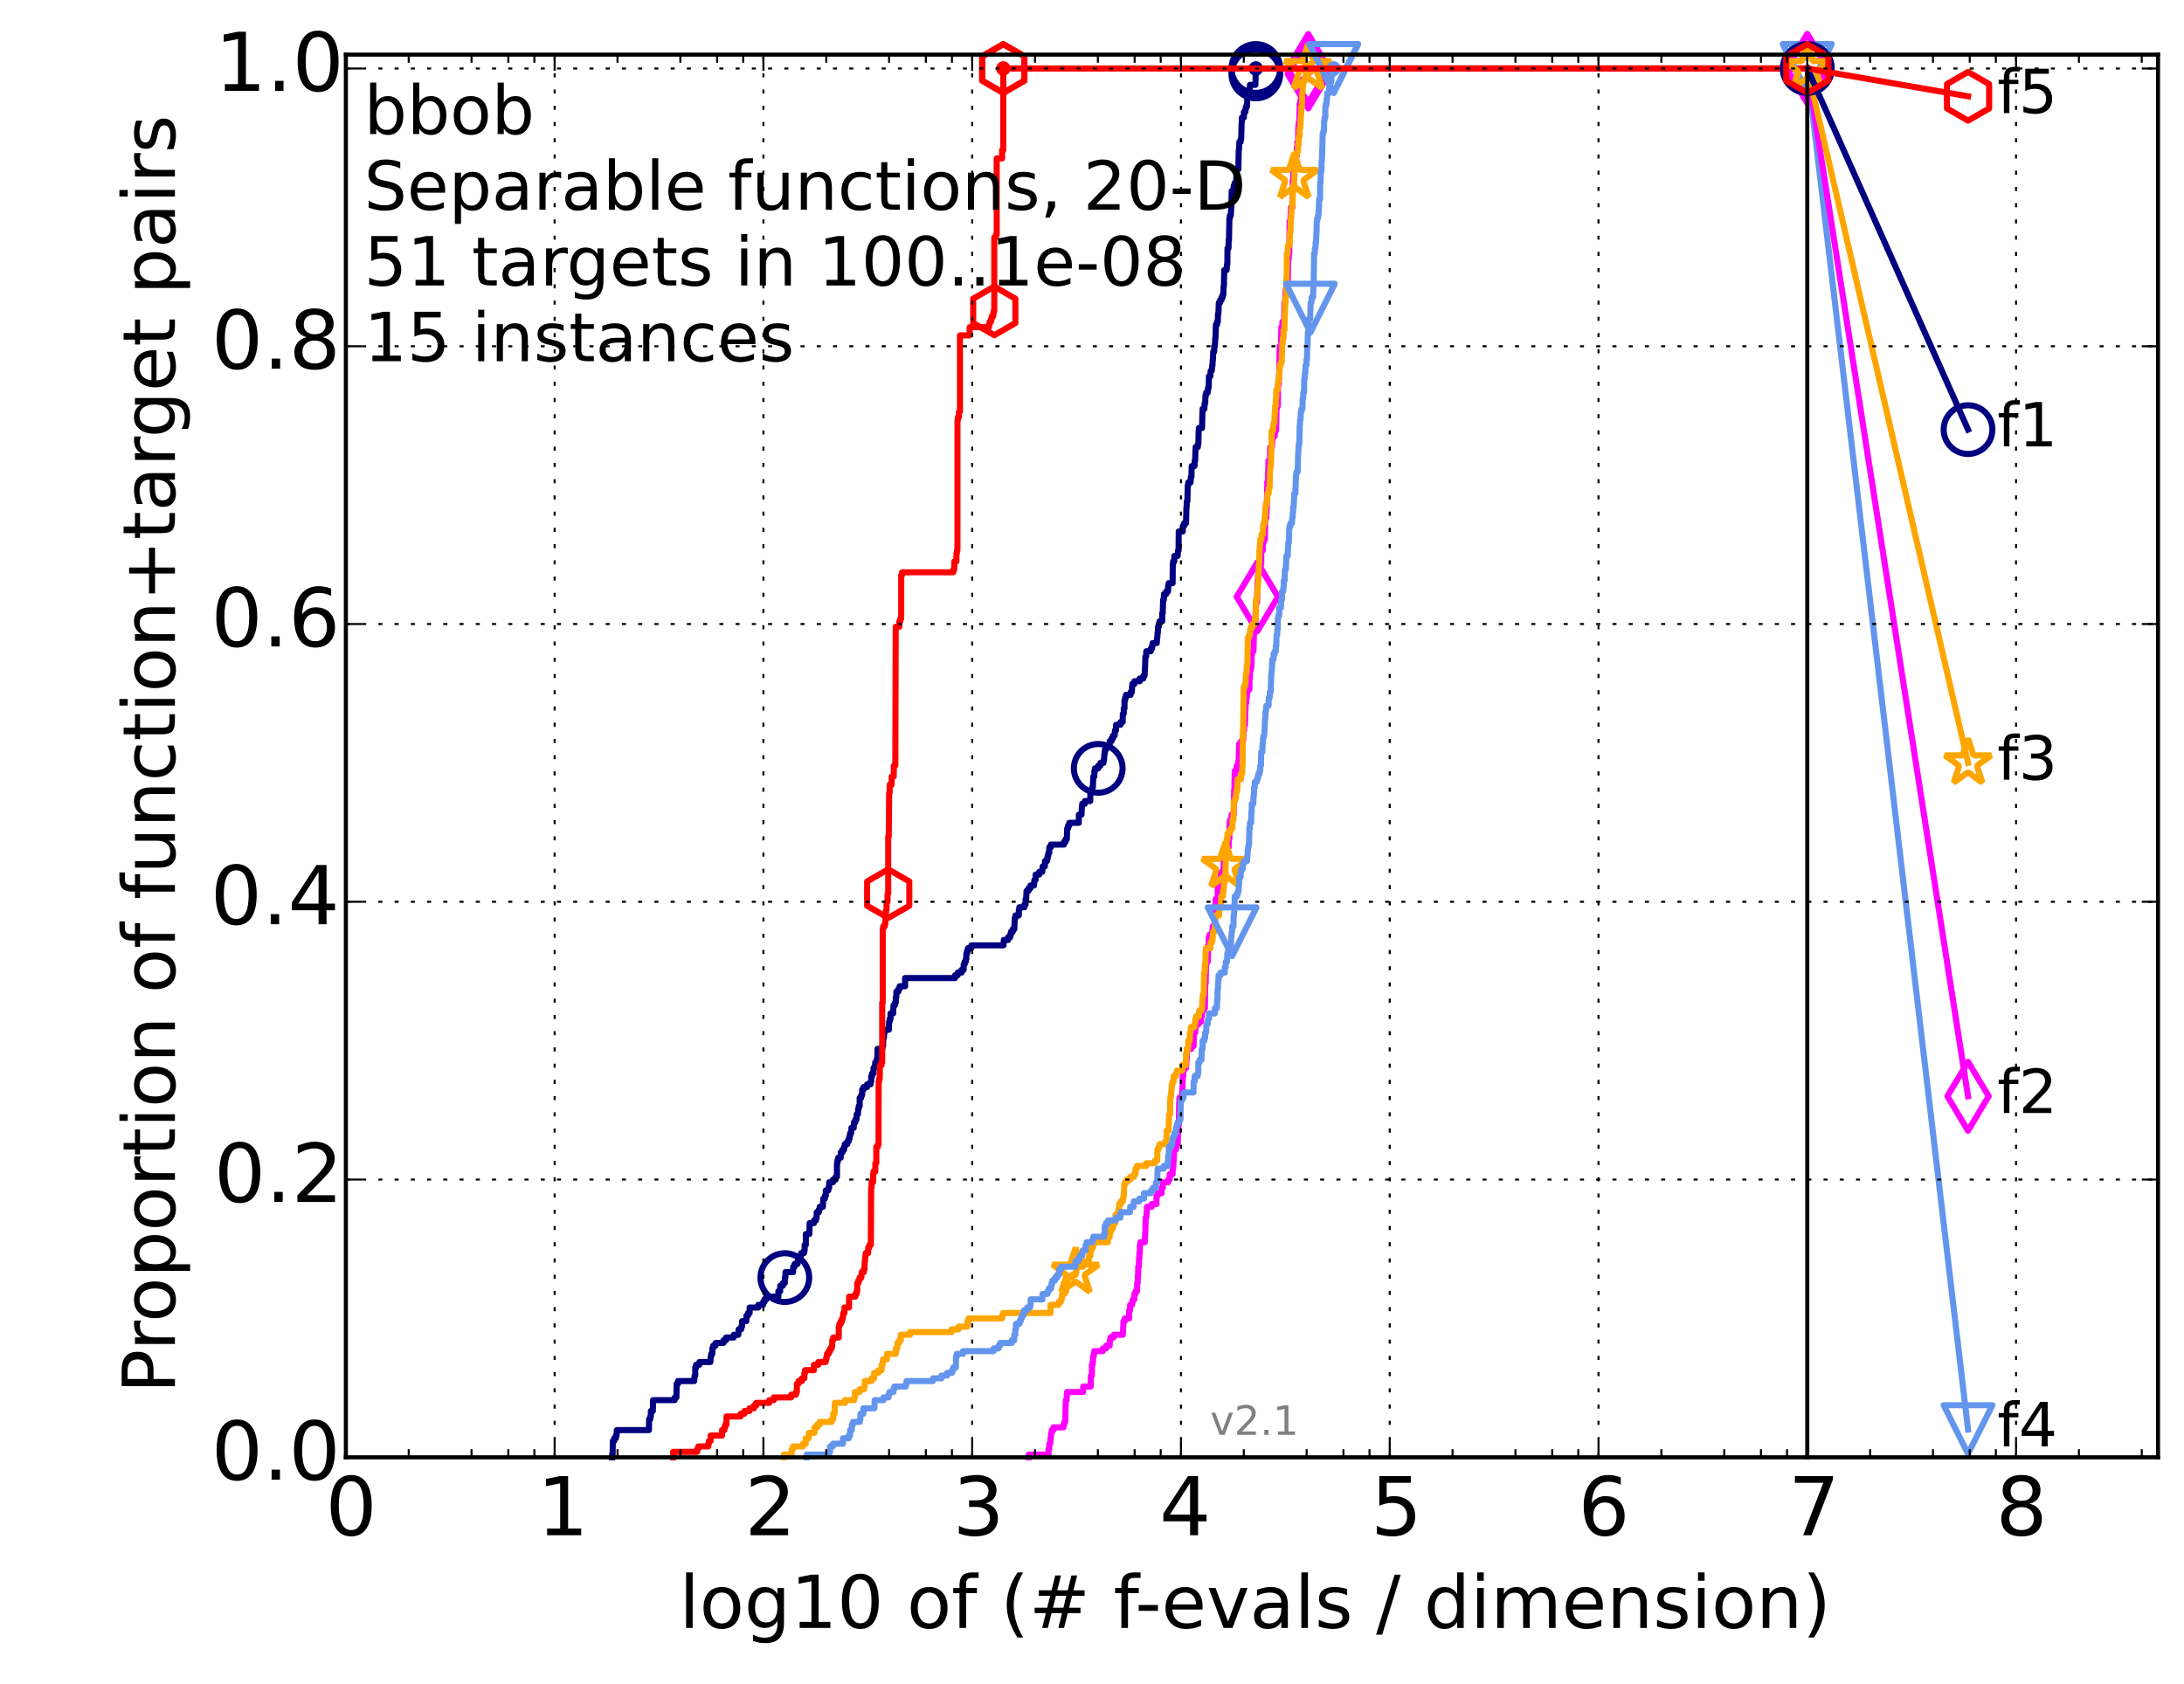 <?xml version="1.0" encoding="utf-8" standalone="no"?>
<!DOCTYPE svg PUBLIC "-//W3C//DTD SVG 1.1//EN"
  "http://www.w3.org/Graphics/SVG/1.1/DTD/svg11.dtd">
<!-- Created with matplotlib (http://matplotlib.org/) -->
<svg height="415pt" version="1.1" viewBox="0 0 538 415" width="538pt" xmlns="http://www.w3.org/2000/svg" xmlns:xlink="http://www.w3.org/1999/xlink">
 <defs>
  <style type="text/css">
*{stroke-linecap:butt;stroke-linejoin:round;}
  </style>
 </defs>
 <g id="figure_1">
  <g id="patch_1">
   <path d="
M0 415.456
L538.8 415.456
L538.8 0
L0 0
z
" style="fill:#ffffff;"/>
  </g>
  <g id="axes_1">
   <g id="patch_2">
    <path d="
M85.2 359.056
L531.6 359.056
L531.6 13.456
L85.2 13.456
z
" style="fill:#ffffff;"/>
   </g>
   <g id="line2d_1">
    <defs>
     <path d="
M0 1.5
C0.398 1.5 0.779 1.342 1.061 1.061
C1.342 0.779 1.5 0.398 1.5 0
C1.5 -0.398 1.342 -0.779 1.061 -1.061
C0.779 -1.342 0.398 -1.5 0 -1.5
C-0.398 -1.5 -0.779 -1.342 -1.061 -1.061
C-1.342 -0.779 -1.5 -0.398 -1.5 0
C-1.5 0.398 -1.342 0.779 -1.061 1.061
C-0.779 1.342 -0.398 1.5 0 1.5
z
" id="ma8fc8663ec" style="stroke:#000080;stroke-width:0.5;"/>
    </defs>
    <g>
     <use style="fill:#000080;stroke:#000080;stroke-width:0.5;" x="309.362" xlink:href="#ma8fc8663ec" y="16.878"/>
     <use style="fill:#000080;stroke:#000080;stroke-width:0.5;" x="309.362" xlink:href="#ma8fc8663ec" y="16.878"/>
    </g>
   </g>
   <g id="line2d_2">
    <path d="
M150.787 359.056
L150.787 358.385
L150.906 358.385
L150.964 355.031
L151.314 355.031
L151.314 354.36
L151.716 354.36
L151.716 353.689
L151.886 353.689
L151.942 352.347
L159.863 352.347
L159.903 349.663
L160.177 349.663
L160.177 348.992
L160.332 348.992
L160.332 347.65
L160.829 347.65
L160.866 344.967
L166.21 344.967
L166.21 344.296
L166.622 344.296
L166.68 340.941
L167.026 340.941
L167.026 340.27
L171.003 340.27
L171.098 338.928
L171.265 338.928
L171.265 336.915
L171.477 336.915
L171.477 336.244
L172.283 336.244
L172.283 335.574
L175.007 335.574
L175.067 334.232
L175.186 334.232
L175.186 333.561
L175.463 333.561
L175.463 332.219
L175.678 332.219
L175.678 331.548
L176.272 331.548
L176.272 330.877
L178.228 330.877
L178.228 330.206
L178.861 330.206
L178.861 329.535
L180.751 329.535
L180.751 328.864
L181.883 328.864
L181.957 327.522
L182.593 327.522
L182.593 326.851
L182.792 326.851
L182.792 325.509
L183.855 325.509
L183.869 324.168
L184.269 324.168
L184.269 323.497
L184.663 323.497
L184.663 322.155
L186.794 322.155
L186.794 321.484
L187.968 321.484
L187.968 320.813
L188.313 320.813
L188.313 320.142
L188.761 320.142
L188.761 319.471
L191.744 319.471
L191.744 318.129
L192.185 318.129
L192.185 316.787
L192.835 316.787
L192.835 316.116
L193.334 316.116
L193.334 314.774
L193.466 314.774
L193.492 313.433
L195.364 313.433
L195.396 312.091
L195.731 312.091
L195.731 311.42
L196.456 311.42
L196.456 310.749
L196.708 310.749
L196.708 310.078
L197.202 310.078
L197.202 309.407
L197.343 309.407
L197.343 308.736
L198.075 308.736
L198.075 308.065
L198.217 308.065
L198.217 306.723
L198.506 306.723
L198.506 304.039
L199.377 304.039
L199.451 301.356
L200.512 301.356
L200.512 300.685
L201.011 300.685
L201.011 300.014
L201.173 300.014
L201.173 298.672
L201.713 298.672
L201.713 298.001
L201.924 298.001
L201.924 297.33
L202.702 297.33
L202.801 295.317
L203.201 295.317
L203.201 294.646
L203.427 294.646
L203.427 293.304
L204.047 293.304
L204.047 292.634
L204.248 292.634
L204.253 291.292
L205.206 291.292
L205.206 290.621
L205.854 290.621
L205.854 289.95
L206.169 289.95
L206.179 286.595
L206.288 286.595
L206.288 285.924
L206.475 285.924
L206.475 285.253
L207.103 285.253
L207.122 283.911
L207.536 283.911
L207.536 283.24
L207.93 283.24
L207.93 282.569
L208.09 282.569
L208.09 281.899
L208.718 281.899
L208.718 281.228
L209.052 281.228
L209.052 280.557
L209.278 280.557
L209.278 279.886
L209.412 279.886
L209.412 279.215
L209.676 279.215
L209.744 277.873
L210.304 277.873
L210.353 276.531
L210.696 276.531
L210.696 275.86
L210.982 275.86
L211.054 274.518
L211.343 274.518
L211.41 273.176
L211.539 273.176
L211.539 272.505
L211.768 272.505
L211.768 270.493
L212.14 270.493
L212.14 269.822
L212.378 269.822
L212.378 268.48
L212.728 268.48
L212.728 267.809
L213.61 267.809
L213.61 267.138
L214.468 267.138
L214.468 266.467
L214.612 266.467
L214.612 265.125
L214.842 265.125
L214.842 264.454
L215.179 264.454
L215.179 263.112
L215.498 263.112
L215.603 261.77
L215.939 261.77
L215.939 261.099
L216.105 261.099
L216.175 258.416
L217.345 258.416
L217.345 257.745
L217.537 257.745
L217.576 255.732
L217.724 255.732
L217.825 254.39
L217.927 254.39
L217.927 253.719
L218.953 253.719
L219.023 251.706
L219.17 251.706
L219.17 251.035
L219.369 251.035
L219.369 249.694
L220.022 249.694
L220.102 247.681
L220.445 247.681
L220.445 247.01
L220.667 247.01
L220.667 245.668
L220.801 245.668
L220.801 244.326
L221.301 244.326
L221.301 243.655
L221.626 243.655
L221.626 242.984
L222.962 242.984
L222.962 240.971
L235.267 240.971
L235.267 240.3
L235.908 240.3
L235.908 239.629
L236.859 239.629
L236.859 238.958
L237.382 238.958
L237.382 237.617
L237.634 237.617
L237.634 236.946
L237.913 236.946
L237.913 236.275
L238.043 236.275
L238.043 234.933
L238.233 234.933
L238.233 234.262
L238.446 234.262
L238.446 233.591
L239.283 233.591
L239.283 232.92
L247.199 232.92
L247.282 231.578
L248.343 231.578
L248.343 230.907
L248.855 230.907
L248.855 230.236
L249.031 230.236
L249.031 229.565
L249.494 229.565
L249.494 228.894
L249.873 228.894
L249.966 226.211
L250.145 226.211
L250.145 225.54
L250.982 225.54
L250.982 224.198
L251.097 224.198
L251.097 223.527
L252.356 223.527
L252.356 222.856
L252.636 222.856
L252.636 221.514
L252.781 221.514
L252.876 219.501
L253.368 219.501
L253.368 218.83
L253.843 218.83
L253.843 218.159
L254.717 218.159
L254.806 216.818
L255.103 216.818
L255.103 215.476
L255.994 215.476
L255.994 214.805
L256.749 214.805
L256.849 213.463
L257.391 213.463
L257.436 212.121
L257.934 212.121
L257.934 211.45
L258.093 211.45
L258.093 210.779
L258.25 210.779
L258.25 210.108
L258.478 210.108
L258.478 208.766
L258.857 208.766
L258.857 208.095
L262.093 208.095
L262.093 207.424
L262.488 207.424
L262.488 206.753
L262.805 206.753
L262.894 204.07
L263.128 204.07
L263.128 203.399
L263.397 203.399
L263.397 202.728
L265.755 202.728
L265.758 200.715
L266.413 200.715
L266.516 198.702
L266.589 198.702
L266.589 198.031
L267.255 198.031
L267.255 197.36
L268.567 197.36
L268.593 195.348
L268.913 195.348
L268.913 194.677
L269.047 194.677
L269.047 194.006
L269.21 194.006
L269.315 191.322
L269.58 191.322
L269.58 189.98
L269.753 189.98
L269.753 189.309
L270.534 189.309
L270.534 188.638
L271.079 188.638
L271.079 187.967
L271.831 187.967
L271.831 187.296
L271.958 187.296
L272.037 185.954
L272.09 185.954
L272.09 185.283
L272.206 185.283
L272.206 184.613
L272.504 184.613
L272.504 183.942
L273.349 183.942
L273.349 182.6
L273.834 182.6
L273.834 181.929
L274.168 181.929
L274.168 181.258
L274.571 181.258
L274.664 179.916
L274.929 179.916
L274.929 178.574
L276.025 178.574
L276.025 177.903
L276.562 177.903
L276.591 175.89
L276.821 175.89
L276.821 174.548
L277.007 174.548
L277.007 172.536
L277.173 172.536
L277.173 171.865
L277.378 171.865
L277.378 171.194
L278.518 171.194
L278.518 170.523
L278.819 170.523
L278.865 169.181
L278.934 169.181
L278.934 168.51
L279.454 168.51
L279.454 167.839
L280.758 167.839
L280.758 167.168
L281.666 167.168
L281.666 166.497
L281.948 166.497
L282.048 164.484
L282.068 164.484
L282.148 161.801
L282.326 161.801
L282.378 160.459
L283.475 160.459
L283.475 159.788
L283.802 159.788
L283.802 159.117
L283.925 159.117
L283.925 158.446
L284.954 158.446
L285.042 157.104
L285.091 157.104
L285.157 155.762
L285.239 155.762
L285.239 154.42
L285.436 154.42
L285.436 153.749
L285.635 153.749
L285.635 153.078
L286.295 153.078
L286.295 151.066
L286.42 151.066
L286.529 147.711
L286.711 147.711
L286.73 146.369
L287.28 146.369
L287.28 145.698
L287.747 145.698
L287.747 144.356
L287.888 144.356
L287.888 143.685
L288.856 143.685
L288.901 138.989
L288.978 138.989
L288.978 138.318
L289.281 138.318
L289.283 136.976
L290.097 136.976
L290.183 135.634
L290.329 135.634
L290.361 130.938
L291.363 130.938
L291.363 129.596
L291.682 129.596
L291.682 128.925
L292.159 128.925
L292.264 124.899
L292.327 124.899
L292.348 123.557
L292.489 123.557
L292.598 119.532
L292.715 119.532
L292.715 118.861
L293.286 118.861
L293.339 117.519
L293.494 117.519
L293.553 114.835
L294.257 114.835
L294.295 113.493
L294.408 113.493
L294.485 110.809
L294.527 110.809
L294.527 110.138
L295.075 110.138
L295.075 109.468
L295.201 109.468
L295.274 106.113
L295.321 106.113
L295.321 105.442
L296.111 105.442
L296.208 101.416
L296.237 101.416
L296.237 100.745
L296.685 100.745
L296.737 99.403
L296.885 99.403
L296.953 97.391
L297.112 97.391
L297.112 96.72
L297.492 96.72
L297.492 96.049
L297.625 96.049
L297.625 95.378
L297.75 95.378
L297.811 92.694
L298.161 92.694
L298.233 91.352
L298.505 91.352
L298.612 90.01
L298.692 90.01
L298.719 88.668
L298.813 88.668
L298.844 86.656
L299.106 86.656
L299.106 85.314
L299.26 85.314
L299.367 83.301
L299.418 83.301
L299.525 79.946
L299.814 79.946
L299.814 79.275
L299.993 79.275
L300.042 77.263
L300.146 77.263
L300.242 74.579
L300.559 74.579
L300.559 73.908
L300.909 73.908
L300.909 73.237
L301.202 73.237
L301.202 72.566
L301.362 72.566
L301.411 70.553
L301.487 70.553
L301.578 66.528
L302.177 66.528
L302.244 65.186
L302.338 65.186
L302.378 61.16
L302.632 61.16
L302.656 59.147
L302.751 59.147
L302.843 53.78
L302.956 53.78
L302.956 53.109
L303.194 53.109
L303.297 51.096
L303.332 51.096
L303.412 47.07
L303.824 47.07
L303.92 45.728
L304.148 45.728
L304.148 45.057
L304.51 45.057
L304.579 43.045
L304.626 43.045
L304.626 41.703
L305.055 41.703
L305.142 37.006
L305.209 37.006
L305.296 34.993
L305.607 34.993
L305.607 34.322
L305.749 34.322
L305.857 30.297
L305.887 30.297
L305.932 28.955
L306.42 28.955
L306.421 27.613
L306.775 27.613
L306.775 26.942
L306.912 26.942
L306.912 26.271
L307.179 26.271
L307.264 23.587
L307.834 23.587
L307.903 20.904
L309.255 20.904
L309.362 16.878
L445.2 16.878
L445.2 16.878" style="fill:none;stroke:#000080;stroke-linecap:square;stroke-width:1.5;"/>
   </g>
   <g id="line2d_3">
    <defs>
     <path d="
M0 6
C1.591 6 3.117 5.368 4.243 4.243
C5.368 3.117 6 1.591 6 0
C6 -1.591 5.368 -3.117 4.243 -4.243
C3.117 -5.368 1.591 -6 0 -6
C-1.591 -6 -3.117 -5.368 -4.243 -4.243
C-5.368 -3.117 -6 -1.591 -6 0
C-6 1.591 -5.368 3.117 -4.243 4.243
C-3.117 5.368 -1.591 6 0 6
z
" id="mae466deef1" style="stroke:#000080;stroke-width:1.5;"/>
    </defs>
    <g>
     <use style="fill:none;stroke:#000080;stroke-width:1.5;" x="193.334" xlink:href="#mae466deef1" y="314.774"/>
     <use style="fill:none;stroke:#000080;stroke-width:1.5;" x="270.534" xlink:href="#mae466deef1" y="189.309"/>
     <use style="fill:none;stroke:#000080;stroke-width:1.5;" x="309.362" xlink:href="#mae466deef1" y="18.22"/>
     <use style="fill:none;stroke:#000080;stroke-width:1.5;" x="309.362" xlink:href="#mae466deef1" y="16.878"/>
     <use style="fill:none;stroke:#000080;stroke-width:1.5;" x="445.2" xlink:href="#mae466deef1" y="16.878"/>
    </g>
   </g>
   <g id="line2d_4"/>
   <g id="line2d_5">
    <defs>
     <path d="
M0 1.5
C0.398 1.5 0.779 1.342 1.061 1.061
C1.342 0.779 1.5 0.398 1.5 0
C1.5 -0.398 1.342 -0.779 1.061 -1.061
C0.779 -1.342 0.398 -1.5 0 -1.5
C-0.398 -1.5 -0.779 -1.342 -1.061 -1.061
C-1.342 -0.779 -1.5 -0.398 -1.5 0
C-1.5 0.398 -1.342 0.779 -1.061 1.061
C-0.779 1.342 -0.398 1.5 0 1.5
z
" id="m62d5190e8e" style="stroke:#ff00ff;stroke-width:0.5;"/>
    </defs>
    <g>
     <use style="fill:#ff00ff;stroke:#ff00ff;stroke-width:0.5;" x="322.27" xlink:href="#m62d5190e8e" y="16.878"/>
     <use style="fill:#ff00ff;stroke:#ff00ff;stroke-width:0.5;" x="322.27" xlink:href="#m62d5190e8e" y="16.878"/>
    </g>
   </g>
   <g id="line2d_6">
    <path d="
M253.408 359.056
L253.408 358.385
L258.281 358.385
L258.281 357.044
L258.471 357.044
L258.5 355.702
L258.719 355.702
L258.776 354.36
L258.85 354.36
L258.945 353.018
L259.095 353.018
L259.095 352.347
L259.497 352.347
L259.497 351.676
L261.967 351.676
L261.967 351.005
L262.178 351.005
L262.178 350.334
L262.416 350.334
L262.496 346.309
L262.533 346.309
L262.544 344.967
L262.754 344.967
L262.85 342.954
L266.8 342.954
L266.838 341.612
L268.706 341.612
L268.706 338.928
L268.98 338.928
L268.98 336.244
L269.142 336.244
L269.142 335.574
L269.26 335.574
L269.26 334.232
L269.426 334.232
L269.426 333.561
L269.564 333.561
L269.564 332.89
L271.668 332.89
L271.668 332.219
L272.484 332.219
L272.484 331.548
L273.367 331.548
L273.367 330.206
L273.544 330.206
L273.544 329.535
L274.336 329.535
L274.336 328.864
L276.607 328.864
L276.686 326.851
L276.728 326.851
L276.752 325.509
L277.086 325.509
L277.086 324.839
L278.154 324.839
L278.154 322.826
L278.395 322.826
L278.395 321.484
L278.883 321.484
L278.883 320.813
L279.05 320.813
L279.05 320.142
L279.434 320.142
L279.434 318.8
L279.721 318.8
L279.721 318.129
L280.113 318.129
L280.119 316.116
L280.258 316.116
L280.303 314.104
L280.379 314.104
L280.379 312.091
L280.55 312.091
L280.589 310.078
L280.669 310.078
L280.669 308.736
L280.783 308.736
L280.799 306.723
L280.904 306.723
L280.904 306.052
L282.003 306.052
L282.112 303.369
L282.147 303.369
L282.201 300.014
L282.377 300.014
L282.483 298.672
L282.506 298.672
L282.554 297.33
L283.7 297.33
L283.7 296.659
L284.882 296.659
L284.882 294.646
L285.178 294.646
L285.178 293.975
L286.149 293.975
L286.149 292.634
L286.451 292.634
L286.451 291.292
L287.761 291.292
L287.761 290.621
L288.117 290.621
L288.168 289.279
L288.864 289.279
L288.864 287.937
L288.997 287.937
L289.094 285.924
L289.138 285.924
L289.239 283.24
L289.719 283.24
L289.719 281.899
L290.119 281.899
L290.211 278.544
L290.246 278.544
L290.302 277.202
L290.384 277.202
L290.466 271.834
L290.51 271.834
L290.531 270.493
L291.171 270.493
L291.25 268.48
L291.294 268.48
L291.347 265.125
L291.49 265.125
L291.49 263.783
L291.655 263.783
L291.655 263.112
L292.182 263.112
L292.261 261.099
L292.333 261.099
L292.413 258.416
L293.442 258.416
L293.442 257.745
L294.025 257.745
L294.103 254.39
L294.441 254.39
L294.52 253.048
L294.575 253.048
L294.575 252.377
L295.254 252.377
L295.254 251.706
L295.883 251.706
L295.883 250.364
L296.065 250.364
L296.101 249.023
L296.502 249.023
L296.502 248.352
L296.816 248.352
L296.881 242.313
L297.001 242.313
L297.095 237.617
L297.179 237.617
L297.179 236.946
L297.542 236.946
L297.607 232.92
L297.706 232.92
L297.772 230.907
L298.014 230.907
L298.014 230.236
L298.609 230.236
L298.673 228.894
L298.732 228.894
L298.732 228.223
L299.168 228.223
L299.226 226.882
L299.287 226.882
L299.379 224.198
L299.457 224.198
L299.467 221.514
L299.974 221.514
L299.974 218.83
L300.101 218.83
L300.178 217.488
L300.237 217.488
L300.237 216.818
L300.688 216.818
L300.706 215.476
L300.887 215.476
L300.887 214.805
L301.384 214.805
L301.434 212.121
L301.829 212.121
L301.829 211.45
L301.979 211.45
L302.089 209.437
L302.219 209.437
L302.219 208.766
L302.665 208.766
L302.665 206.753
L302.823 206.753
L302.894 202.728
L302.964 202.728
L302.964 202.057
L303.286 202.057
L303.384 200.715
L303.907 200.715
L304.009 194.677
L304.071 194.677
L304.159 189.98
L304.584 189.98
L304.657 188.638
L304.997 188.638
L305.092 187.296
L305.148 187.296
L305.248 183.271
L305.741 183.271
L305.741 182.6
L306.23 182.6
L306.29 179.916
L306.482 179.916
L306.482 178.574
L306.696 178.574
L306.806 174.548
L306.822 174.548
L306.847 173.207
L307.003 173.207
L307.003 171.865
L307.146 171.865
L307.221 170.523
L307.347 170.523
L307.347 169.852
L307.784 169.852
L307.81 167.168
L307.909 167.168
L307.927 165.155
L308.111 165.155
L308.111 164.484
L308.258 164.484
L308.352 161.13
L308.424 161.13
L308.424 160.459
L308.775 160.459
L308.878 156.433
L308.918 156.433
L309.001 153.078
L309.247 153.078
L309.354 149.053
L309.442 149.053
L309.442 148.382
L309.679 148.382
L309.787 143.014
L309.86 143.014
L309.951 140.331
L310.354 140.331
L310.354 139.66
L310.519 139.66
L310.519 138.989
L310.691 138.989
L310.698 135.634
L311.075 135.634
L311.111 133.621
L311.302 133.621
L311.302 132.95
L311.581 132.95
L311.651 128.254
L311.698 128.254
L311.698 127.583
L311.937 127.583
L312.034 125.57
L312.05 125.57
L312.152 120.203
L312.174 120.203
L312.174 118.861
L312.3 118.861
L312.411 116.177
L312.415 116.177
L312.477 113.493
L312.865 113.493
L312.888 110.138
L313.332 110.138
L313.442 108.126
L313.515 108.126
L313.515 107.455
L313.992 107.455
L314.087 106.113
L314.346 106.113
L314.455 100.745
L314.555 100.745
L314.555 100.074
L314.783 100.074
L314.842 94.707
L315.004 94.707
L315.093 92.023
L315.127 92.023
L315.201 85.985
L315.248 85.985
L315.248 85.314
L315.534 85.314
L315.632 80.617
L315.885 80.617
L315.911 79.275
L316.311 79.275
L316.422 74.579
L316.566 74.579
L316.671 71.895
L316.696 71.895
L316.696 71.224
L317.144 71.224
L317.249 68.54
L317.264 68.54
L317.329 63.844
L317.466 63.844
L317.486 62.502
L317.599 62.502
L317.673 54.451
L317.87 54.451
L317.97 51.767
L317.987 51.767
L317.987 51.096
L318.372 51.096
L318.457 44.387
L318.546 44.387
L318.578 41.032
L318.781 41.032
L318.844 39.019
L319.187 39.019
L319.187 38.348
L319.443 38.348
L319.443 36.335
L319.562 36.335
L319.599 34.993
L319.754 34.993
L319.841 30.968
L319.894 30.968
L319.894 30.297
L320.026 30.297
L320.114 27.613
L320.141 27.613
L320.145 25.6
L320.283 25.6
L320.283 24.929
L320.418 24.929
L320.438 23.587
L320.634 23.587
L320.664 21.575
L320.811 21.575
L320.891 19.562
L321.753 19.562
L321.813 18.22
L322.27 18.22
L322.27 16.878
L445.2 16.878
L445.2 16.878" style="fill:none;stroke:#ff00ff;stroke-linecap:square;stroke-width:1.5;"/>
   </g>
   <g id="line2d_7">
    <defs>
     <path d="
M-3.9968e-16 8.485
L5.091 0
L4.88498e-16 -8.485
L-5.091 -1.77636e-15
z
" id="mf6640c921f" style="stroke:#ff00ff;stroke-linejoin:miter;stroke-width:1.5;"/>
    </defs>
    <g>
     <use style="fill:none;stroke:#ff00ff;stroke-linejoin:miter;stroke-width:1.5;" x="309.728" xlink:href="#mf6640c921f" y="147.04"/>
     <use style="fill:none;stroke:#ff00ff;stroke-linejoin:miter;stroke-width:1.5;" x="322.27" xlink:href="#mf6640c921f" y="18.22"/>
     <use style="fill:none;stroke:#ff00ff;stroke-linejoin:miter;stroke-width:1.5;" x="322.27" xlink:href="#mf6640c921f" y="16.878"/>
     <use style="fill:none;stroke:#ff00ff;stroke-linejoin:miter;stroke-width:1.5;" x="445.2" xlink:href="#mf6640c921f" y="16.878"/>
    </g>
   </g>
   <g id="line2d_8"/>
   <g id="line2d_9">
    <defs>
     <path d="
M0 1.5
C0.398 1.5 0.779 1.342 1.061 1.061
C1.342 0.779 1.5 0.398 1.5 0
C1.5 -0.398 1.342 -0.779 1.061 -1.061
C0.779 -1.342 0.398 -1.5 0 -1.5
C-0.398 -1.5 -0.779 -1.342 -1.061 -1.061
C-1.342 -0.779 -1.5 -0.398 -1.5 0
C-1.5 0.398 -1.342 0.779 -1.061 1.061
C-0.779 1.342 -0.398 1.5 0 1.5
z
" id="m3747452efa" style="stroke:#ffa500;stroke-width:0.5;"/>
    </defs>
    <g>
     <use style="fill:#ffa500;stroke:#ffa500;stroke-width:0.5;" x="322.196" xlink:href="#m3747452efa" y="16.878"/>
     <use style="fill:#ffa500;stroke:#ffa500;stroke-width:0.5;" x="322.196" xlink:href="#m3747452efa" y="16.878"/>
    </g>
   </g>
   <g id="line2d_10">
    <path d="
M193.112 359.056
L193.112 358.385
L194.999 358.385
L194.999 357.044
L195.356 357.044
L195.356 356.373
L197.781 356.373
L197.781 355.702
L198.485 355.702
L198.485 354.36
L199.195 354.36
L199.262 353.018
L200.633 353.018
L200.633 351.676
L201.278 351.676
L201.278 351.005
L201.912 351.005
L201.912 350.334
L204.866 350.334
L204.866 349.663
L205.237 349.663
L205.237 348.321
L205.596 348.321
L205.667 345.638
L208.144 345.638
L208.144 344.967
L210.398 344.967
L210.398 344.296
L210.603 344.296
L210.603 342.954
L211.76 342.954
L211.76 342.283
L212.854 342.283
L212.854 341.612
L213.03 341.612
L213.03 340.27
L214.652 340.27
L214.652 339.599
L215.315 339.599
L215.315 338.257
L216.405 338.257
L216.405 337.586
L217.191 337.586
L217.191 336.244
L217.429 336.244
L217.522 334.903
L218.492 334.903
L218.492 333.561
L220.698 333.561
L220.698 332.219
L221.065 332.219
L221.065 330.877
L221.512 330.877
L221.512 330.206
L221.905 330.206
L221.905 328.864
L224.171 328.864
L224.171 328.193
L234.432 328.193
L234.432 327.522
L236.125 327.522
L236.125 326.851
L238.308 326.851
L238.308 325.509
L238.59 325.509
L238.59 324.839
L246.852 324.839
L246.852 324.168
L247.058 324.168
L247.058 323.497
L258.8 323.497
L258.8 321.484
L260.765 321.484
L260.765 320.813
L261.304 320.813
L261.304 320.142
L261.562 320.142
L261.658 318.8
L262.239 318.8
L262.239 318.129
L262.649 318.129
L262.649 316.116
L262.864 316.116
L262.938 314.774
L264.078 314.774
L264.078 314.104
L264.949 314.104
L264.949 313.433
L265.159 313.433
L265.159 312.091
L266.815 312.091
L266.815 310.749
L268.198 310.749
L268.198 309.407
L268.626 309.407
L268.626 308.065
L268.848 308.065
L268.848 307.394
L269.253 307.394
L269.253 306.723
L269.444 306.723
L269.444 306.052
L272.929 306.052
L272.929 304.71
L273.371 304.71
L273.371 303.369
L273.718 303.369
L273.718 302.698
L274.088 302.698
L274.088 302.027
L274.328 302.027
L274.328 301.356
L274.742 301.356
L274.772 299.343
L275.467 299.343
L275.467 298.001
L275.686 298.001
L275.686 296.659
L276.097 296.659
L276.097 295.988
L276.592 295.988
L276.592 295.317
L276.725 295.317
L276.725 294.646
L276.852 294.646
L276.918 291.963
L277.102 291.963
L277.102 291.292
L277.581 291.292
L277.581 290.621
L278.424 290.621
L278.424 289.95
L279.356 289.95
L279.356 289.279
L279.709 289.279
L279.709 287.937
L280.094 287.937
L280.094 287.266
L282.37 287.266
L282.37 286.595
L284.524 286.595
L284.524 285.924
L285.093 285.924
L285.093 283.24
L285.377 283.24
L285.377 282.569
L285.666 282.569
L285.666 281.899
L287.039 281.899
L287.039 281.228
L287.293 281.228
L287.404 278.544
L287.888 278.544
L287.989 274.518
L288.229 274.518
L288.278 270.493
L288.395 270.493
L288.395 269.822
L288.519 269.822
L288.541 268.48
L288.641 268.48
L288.642 267.138
L288.839 267.138
L288.839 266.467
L289.116 266.467
L289.116 265.125
L289.668 265.125
L289.668 264.454
L289.95 264.454
L289.95 263.783
L291.235 263.783
L291.235 262.441
L292.109 262.441
L292.151 259.758
L292.29 259.758
L292.374 258.416
L292.679 258.416
L292.72 256.403
L293.079 256.403
L293.119 254.39
L293.244 254.39
L293.325 253.048
L294.238 253.048
L294.238 252.377
L294.354 252.377
L294.45 251.035
L294.689 251.035
L294.689 250.364
L295.381 250.364
L295.381 249.023
L295.999 249.023
L295.999 248.352
L296.12 248.352
L296.196 246.339
L296.25 246.339
L296.317 244.997
L296.531 244.997
L296.6 239.629
L296.764 239.629
L296.82 237.617
L296.933 237.617
L297.001 234.262
L297.086 234.262
L297.086 233.591
L298.176 233.591
L298.176 232.249
L298.528 232.249
L298.528 231.578
L298.712 231.578
L298.806 229.565
L299.237 229.565
L299.345 226.211
L299.351 226.211
L299.351 225.54
L300.308 225.54
L300.308 223.527
L300.745 223.527
L300.845 220.843
L301.257 220.843
L301.257 219.501
L301.421 219.501
L301.518 217.488
L301.684 217.488
L301.783 216.147
L301.861 216.147
L301.954 211.45
L301.999 211.45
L302.081 208.095
L302.135 208.095
L302.16 206.753
L302.373 206.753
L302.373 205.412
L302.812 205.412
L302.812 204.741
L303.197 204.741
L303.197 204.07
L303.59 204.07
L303.59 202.057
L303.834 202.057
L303.94 197.36
L304.276 197.36
L304.276 196.689
L304.45 196.689
L304.525 195.348
L304.61 195.348
L304.61 194.677
L304.798 194.677
L304.87 191.993
L305.713 191.993
L305.713 190.651
L305.976 190.651
L306.064 188.638
L306.09 188.638
L306.169 181.258
L306.225 181.258
L306.322 172.536
L306.338 172.536
L306.383 169.181
L306.668 169.181
L306.668 168.51
L306.831 168.51
L306.927 165.826
L307.087 165.826
L307.13 163.813
L307.278 163.813
L307.372 157.104
L307.676 157.104
L307.676 156.433
L307.861 156.433
L307.948 155.091
L308.191 155.091
L308.191 154.42
L308.535 154.42
L308.535 153.749
L309.047 153.749
L309.087 152.408
L309.337 152.408
L309.386 147.711
L309.65 147.711
L309.729 145.698
L309.811 145.698
L309.906 143.685
L309.933 143.685
L309.981 141.002
L310.058 141.002
L310.086 138.989
L310.175 138.989
L310.248 135.634
L310.294 135.634
L310.348 134.292
L310.406 134.292
L310.406 132.95
L310.756 132.95
L310.756 131.608
L311.099 131.608
L311.138 129.596
L311.249 129.596
L311.249 128.925
L311.519 128.925
L311.593 126.912
L311.679 126.912
L311.725 124.899
L311.839 124.899
L311.839 124.228
L312.009 124.228
L312.009 123.557
L312.173 123.557
L312.234 121.544
L312.535 121.544
L312.535 120.203
L312.751 120.203
L312.846 116.177
L312.878 116.177
L312.9 114.835
L313.056 114.835
L313.164 111.48
L313.177 111.48
L313.257 106.113
L313.583 106.113
L313.651 104.771
L313.764 104.771
L313.764 104.1
L313.927 104.1
L314.006 101.416
L314.107 101.416
L314.107 100.074
L314.247 100.074
L314.315 98.062
L314.384 98.062
L314.395 96.049
L314.733 96.049
L314.798 94.036
L314.951 94.036
L314.951 93.365
L315.104 93.365
L315.143 91.352
L315.237 91.352
L315.274 90.01
L315.472 90.01
L315.472 89.339
L315.734 89.339
L315.833 85.314
L315.85 85.314
L315.85 84.643
L315.999 84.643
L315.999 83.301
L316.185 83.301
L316.185 81.288
L316.417 81.288
L316.491 77.263
L316.538 77.263
L316.635 73.237
L316.799 73.237
L316.869 68.54
L316.943 68.54
L316.992 62.502
L317.18 62.502
L317.25 60.489
L317.605 60.489
L317.605 59.818
L317.722 59.818
L317.762 57.134
L317.9 57.134
L317.971 53.78
L318.051 53.78
L318.162 51.767
L318.195 51.767
L318.296 50.425
L318.415 50.425
L318.5 47.07
L318.528 47.07
L318.559 45.728
L318.784 45.728
L318.891 42.374
L318.942 42.374
L318.98 41.032
L319.073 41.032
L319.13 39.019
L319.258 39.019
L319.258 37.677
L319.625 37.677
L319.625 37.006
L319.738 37.006
L319.738 35.664
L319.909 35.664
L319.928 33.652
L320.134 33.652
L320.134 31.639
L320.29 31.639
L320.374 29.626
L320.422 29.626
L320.462 28.284
L320.537 28.284
L320.567 26.271
L320.718 26.271
L320.77 22.917
L320.871 22.917
L320.918 20.904
L321.067 20.904
L321.067 20.233
L321.202 20.233
L321.202 19.562
L321.534 19.562
L321.534 18.891
L321.832 18.891
L321.832 18.22
L322.196 18.22
L322.196 16.878
L445.2 16.878
L445.2 16.878" style="fill:none;stroke:#ffa500;stroke-linecap:square;stroke-width:1.5;"/>
   </g>
   <g id="line2d_11">
    <defs>
     <path d="
M3.67394e-16 -6
L-1.347 -1.854
L-5.706 -1.854
L-2.18 0.708
L-3.527 4.854
L-4.20996e-16 2.292
L3.527 4.854
L2.18 0.708
L5.706 -1.854
L1.347 -1.854
z
" id="m73d367cfb6" style="stroke:#ffa500;stroke-linejoin:bevel;stroke-width:1.5;"/>
    </defs>
    <g>
     <use style="fill:none;stroke:#ffa500;stroke-linejoin:bevel;stroke-width:1.5;" x="264.949" xlink:href="#m73d367cfb6" y="313.433"/>
     <use style="fill:none;stroke:#ffa500;stroke-linejoin:bevel;stroke-width:1.5;" x="301.864" xlink:href="#m73d367cfb6" y="213.463"/>
     <use style="fill:none;stroke:#ffa500;stroke-linejoin:bevel;stroke-width:1.5;" x="318.837" xlink:href="#m73d367cfb6" y="43.716"/>
     <use style="fill:none;stroke:#ffa500;stroke-linejoin:bevel;stroke-width:1.5;" x="322.196" xlink:href="#m73d367cfb6" y="16.878"/>
     <use style="fill:none;stroke:#ffa500;stroke-linejoin:bevel;stroke-width:1.5;" x="445.2" xlink:href="#m73d367cfb6" y="16.878"/>
    </g>
   </g>
   <g id="line2d_12"/>
   <g id="line2d_13">
    <defs>
     <path d="
M0 1.5
C0.398 1.5 0.779 1.342 1.061 1.061
C1.342 0.779 1.5 0.398 1.5 0
C1.5 -0.398 1.342 -0.779 1.061 -1.061
C0.779 -1.342 0.398 -1.5 0 -1.5
C-0.398 -1.5 -0.779 -1.342 -1.061 -1.061
C-1.342 -0.779 -1.5 -0.398 -1.5 0
C-1.5 0.398 -1.342 0.779 -1.061 1.061
C-0.779 1.342 -0.398 1.5 0 1.5
z
" id="m03dd694df9" style="stroke:#6495ed;stroke-width:0.5;"/>
    </defs>
    <g>
     <use style="fill:#6495ed;stroke:#6495ed;stroke-width:0.5;" x="328.546" xlink:href="#m03dd694df9" y="16.878"/>
     <use style="fill:#6495ed;stroke:#6495ed;stroke-width:0.5;" x="328.546" xlink:href="#m03dd694df9" y="16.878"/>
    </g>
   </g>
   <g id="line2d_14">
    <path d="
M198.708 359.056
L198.708 358.385
L204.237 358.385
L204.237 357.714
L204.468 357.714
L204.468 356.373
L205.19 356.373
L205.19 355.702
L207.662 355.702
L207.662 354.36
L209.074 354.36
L209.074 353.689
L209.42 353.689
L209.42 352.347
L209.837 352.347
L209.837 351.005
L210.105 351.005
L210.105 350.334
L211.822 350.334
L211.822 349.663
L211.953 349.663
L211.953 348.321
L212.684 348.321
L212.684 346.979
L215.407 346.979
L215.472 344.967
L217.629 344.967
L217.629 344.296
L218.88 344.296
L218.88 343.625
L219.09 343.625
L219.09 342.954
L220.07 342.954
L220.07 342.283
L220.279 342.283
L220.279 341.612
L223.146 341.612
L223.146 340.941
L223.312 340.941
L223.312 340.27
L229.79 340.27
L229.79 339.599
L231.902 339.599
L231.902 338.928
L233.293 338.928
L233.293 338.257
L234.527 338.257
L234.527 337.586
L234.804 337.586
L234.804 336.915
L235.462 336.915
L235.49 334.232
L235.688 334.232
L235.688 333.561
L237.225 333.561
L237.225 332.89
L244.776 332.89
L244.776 332.219
L245.977 332.219
L245.977 331.548
L246.373 331.548
L246.373 330.877
L249.25 330.877
L249.25 330.206
L249.852 330.206
L249.852 328.864
L250.107 328.864
L250.107 327.522
L250.277 327.522
L250.277 326.18
L251.127 326.18
L251.127 325.509
L251.446 325.509
L251.446 324.839
L251.687 324.839
L251.687 324.168
L252.07 324.168
L252.07 323.497
L252.226 323.497
L252.226 322.826
L253.039 322.826
L253.039 322.155
L253.75 322.155
L253.75 321.484
L253.879 321.484
L253.879 320.142
L256.796 320.142
L256.796 318.8
L258.019 318.8
L258.019 318.129
L258.366 318.129
L258.366 317.458
L258.926 317.458
L258.926 316.787
L259.049 316.787
L259.049 316.116
L259.273 316.116
L259.273 315.445
L259.908 315.445
L259.908 314.774
L260.421 314.774
L260.421 314.104
L260.886 314.104
L260.886 312.762
L261.366 312.762
L261.366 312.091
L264.927 312.091
L264.927 310.749
L265.622 310.749
L265.622 310.078
L265.954 310.078
L265.954 309.407
L266.556 309.407
L266.556 308.736
L266.729 308.736
L266.729 308.065
L267.449 308.065
L267.449 306.723
L267.659 306.723
L267.659 306.052
L269.132 306.052
L269.132 305.381
L269.314 305.381
L269.314 304.71
L271.984 304.71
L271.984 304.039
L272.152 304.039
L272.152 302.027
L272.447 302.027
L272.447 301.356
L272.981 301.356
L272.981 300.685
L274.858 300.685
L274.858 300.014
L276.022 300.014
L276.022 298.672
L278.344 298.672
L278.404 297.33
L279.283 297.33
L279.283 295.988
L280.655 295.988
L280.655 295.317
L281.806 295.317
L281.806 293.975
L283.525 293.975
L283.525 293.304
L284.036 293.304
L284.036 292.634
L284.7 292.634
L284.762 291.292
L285.073 291.292
L285.128 288.608
L285.189 288.608
L285.189 287.937
L286.675 287.937
L286.675 287.266
L287.653 287.266
L287.735 285.253
L287.782 285.253
L287.782 284.582
L287.931 284.582
L287.931 282.569
L288.526 282.569
L288.526 281.899
L288.784 281.899
L288.784 280.557
L289.043 280.557
L289.043 279.886
L289.32 279.886
L289.32 279.215
L289.619 279.215
L289.708 277.873
L289.854 277.873
L289.854 277.202
L290.088 277.202
L290.088 276.531
L290.53 276.531
L290.53 275.86
L290.79 275.86
L290.86 271.164
L291.175 271.164
L291.175 270.493
L291.526 270.493
L291.606 269.151
L294.01 269.151
L294.043 266.467
L294.275 266.467
L294.289 265.125
L295.027 265.125
L295.027 264.454
L295.19 264.454
L295.19 261.77
L295.496 261.77
L295.496 261.099
L295.952 261.099
L296.041 258.416
L296.239 258.416
L296.239 256.403
L296.684 256.403
L296.684 255.732
L296.876 255.732
L296.876 254.39
L297.099 254.39
L297.201 252.377
L297.494 252.377
L297.592 251.035
L297.843 251.035
L297.843 249.694
L299.277 249.694
L299.277 248.352
L299.79 248.352
L299.815 246.339
L299.905 246.339
L299.942 243.655
L300.017 243.655
L300.091 241.642
L300.173 241.642
L300.176 240.3
L300.66 240.3
L300.66 239.629
L301.709 239.629
L301.709 238.288
L301.955 238.288
L301.964 236.946
L302.267 236.946
L302.347 234.933
L302.534 234.933
L302.534 234.262
L303.074 234.262
L303.074 232.92
L303.204 232.92
L303.281 230.907
L303.325 230.907
L303.432 229.565
L303.513 229.565
L303.541 228.223
L303.843 228.223
L303.882 225.54
L303.986 225.54
L304.044 224.198
L304.101 224.198
L304.158 220.843
L304.689 220.843
L304.689 220.172
L304.968 220.172
L304.968 219.501
L305.131 219.501
L305.176 217.488
L305.246 217.488
L305.261 216.147
L305.617 216.147
L305.617 214.805
L305.769 214.805
L305.769 214.134
L306.118 214.134
L306.187 212.792
L306.398 212.792
L306.398 212.121
L307.204 212.121
L307.279 210.779
L307.316 210.779
L307.359 209.437
L307.444 209.437
L307.444 208.766
L307.559 208.766
L307.559 208.095
L307.69 208.095
L307.768 204.07
L307.904 204.07
L307.904 202.728
L308.198 202.728
L308.254 200.044
L308.334 200.044
L308.362 198.031
L308.739 198.031
L308.787 196.018
L308.897 196.018
L308.925 194.006
L309.096 194.006
L309.096 192.664
L309.587 192.664
L309.587 191.993
L309.825 191.993
L309.825 191.322
L309.994 191.322
L309.994 190.651
L310.262 190.651
L310.262 189.98
L310.444 189.98
L310.444 188.638
L310.626 188.638
L310.668 185.283
L310.961 185.283
L311.015 183.271
L311.107 183.271
L311.123 181.929
L311.257 181.929
L311.257 181.258
L311.421 181.258
L311.475 179.916
L311.537 179.916
L311.602 177.232
L311.682 177.232
L311.756 175.219
L311.861 175.219
L311.939 173.878
L312.506 173.878
L312.53 171.865
L312.789 171.865
L312.789 170.523
L313.025 170.523
L313.128 166.497
L313.17 166.497
L313.257 165.155
L313.315 165.155
L313.404 162.472
L313.725 162.472
L313.725 161.13
L314.007 161.13
L314.007 160.459
L314.283 160.459
L314.283 159.117
L314.401 159.117
L314.458 156.433
L314.623 156.433
L314.667 155.091
L314.741 155.091
L314.767 152.408
L314.865 152.408
L314.865 151.737
L315.111 151.737
L315.12 149.724
L315.55 149.724
L315.617 147.711
L315.806 147.711
L315.813 145.698
L316.104 145.698
L316.21 144.356
L316.229 144.356
L316.246 143.014
L316.449 143.014
L316.52 140.331
L316.757 140.331
L316.852 137.647
L316.883 137.647
L316.883 136.976
L317.213 136.976
L317.264 134.963
L317.342 134.963
L317.347 133.621
L317.503 133.621
L317.575 130.267
L317.646 130.267
L317.646 129.596
L317.878 129.596
L317.878 128.925
L318.262 128.925
L318.331 127.583
L318.428 127.583
L318.474 126.241
L318.541 126.241
L318.541 124.899
L318.674 124.899
L318.765 122.886
L318.785 122.886
L318.83 121.544
L319.112 121.544
L319.22 117.519
L319.274 117.519
L319.274 116.848
L319.389 116.848
L319.389 116.177
L319.68 116.177
L319.752 112.151
L319.797 112.151
L319.878 110.138
L319.908 110.138
L319.908 109.468
L320.06 109.468
L320.161 104.771
L320.223 104.771
L320.253 103.429
L320.369 103.429
L320.45 101.416
L320.598 101.416
L320.598 100.745
L320.854 100.745
L320.903 98.062
L321.04 98.062
L321.04 96.72
L321.233 96.72
L321.274 93.365
L321.394 93.365
L321.431 92.023
L321.531 92.023
L321.62 90.01
L321.812 90.01
L321.832 88.668
L321.96 88.668
L322.022 85.314
L322.097 85.314
L322.176 81.959
L322.311 81.959
L322.387 78.604
L322.748 78.604
L322.85 74.579
L323.068 74.579
L323.087 73.237
L323.468 73.237
L323.562 69.211
L323.612 69.211
L323.715 62.502
L323.882 62.502
L323.924 61.16
L324.054 61.16
L324.084 59.818
L324.183 59.818
L324.287 57.134
L324.335 57.134
L324.355 54.451
L324.472 54.451
L324.472 53.78
L324.664 53.78
L324.664 53.109
L324.781 53.109
L324.88 51.096
L324.911 51.096
L324.945 49.083
L325.179 49.083
L325.201 45.057
L325.294 45.057
L325.342 42.374
L325.497 42.374
L325.556 39.69
L325.627 39.69
L325.736 36.335
L325.75 36.335
L325.809 32.981
L325.991 32.981
L325.991 32.31
L326.141 32.31
L326.197 29.626
L326.285 29.626
L326.285 28.955
L326.478 28.955
L326.478 26.271
L326.607 26.271
L326.607 25.6
L326.805 25.6
L326.805 24.258
L326.921 24.258
L326.936 22.917
L327.428 22.917
L327.489 20.904
L327.653 20.904
L327.653 20.233
L327.941 20.233
L328.007 18.22
L328.546 18.22
L328.546 16.878
L445.2 16.878
L445.2 16.878" style="fill:none;stroke:#6495ed;stroke-linecap:square;stroke-width:1.5;"/>
   </g>
   <g id="line2d_15">
    <defs>
     <path d="
M-7.34788e-16 6
L6 -6
L-6 -6
z
" id="md7b19447de" style="stroke:#6495ed;stroke-linejoin:miter;stroke-width:1.5;"/>
    </defs>
    <g>
     <use style="fill:none;stroke:#6495ed;stroke-linejoin:miter;stroke-width:1.5;" x="303.513" xlink:href="#md7b19447de" y="229.565"/>
     <use style="fill:none;stroke:#6495ed;stroke-linejoin:miter;stroke-width:1.5;" x="322.802" xlink:href="#md7b19447de" y="75.921"/>
     <use style="fill:none;stroke:#6495ed;stroke-linejoin:miter;stroke-width:1.5;" x="328.546" xlink:href="#md7b19447de" y="16.878"/>
     <use style="fill:none;stroke:#6495ed;stroke-linejoin:miter;stroke-width:1.5;" x="328.546" xlink:href="#md7b19447de" y="16.878"/>
     <use style="fill:none;stroke:#6495ed;stroke-linejoin:miter;stroke-width:1.5;" x="445.2" xlink:href="#md7b19447de" y="16.878"/>
    </g>
   </g>
   <g id="line2d_16"/>
   <g id="line2d_17">
    <defs>
     <path d="
M0 1.5
C0.398 1.5 0.779 1.342 1.061 1.061
C1.342 0.779 1.5 0.398 1.5 0
C1.5 -0.398 1.342 -0.779 1.061 -1.061
C0.779 -1.342 0.398 -1.5 0 -1.5
C-0.398 -1.5 -0.779 -1.342 -1.061 -1.061
C-1.342 -0.779 -1.5 -0.398 -1.5 0
C-1.5 0.398 -1.342 0.779 -1.061 1.061
C-0.779 1.342 -0.398 1.5 0 1.5
z
" id="ma07bdd5909" style="stroke:#ff0000;stroke-width:0.5;"/>
    </defs>
    <g>
     <use style="fill:#ff0000;stroke:#ff0000;stroke-width:0.5;" x="247.146" xlink:href="#ma07bdd5909" y="16.878"/>
     <use style="fill:#ff0000;stroke:#ff0000;stroke-width:0.5;" x="247.146" xlink:href="#ma07bdd5909" y="16.878"/>
    </g>
   </g>
   <g id="line2d_18">
    <path d="
M165.82 359.056
L165.82 357.714
L171.71 357.714
L171.71 357.044
L172.01 357.044
L172.01 356.373
L174.48 356.373
L174.48 355.702
L174.623 355.702
L174.623 355.031
L175.047 355.031
L175.047 353.689
L177.861 353.689
L177.861 352.347
L178.453 352.347
L178.453 351.676
L178.624 351.676
L178.624 351.005
L178.962 351.005
L178.962 348.992
L182.436 348.992
L182.436 348.321
L183.378 348.321
L183.378 347.65
L184.623 347.65
L184.623 346.979
L185.716 346.979
L185.716 346.309
L186.268 346.309
L186.268 345.638
L189.506 345.638
L189.506 344.967
L190.628 344.967
L190.628 344.296
L194.892 344.296
L194.892 343.625
L196.069 343.625
L196.069 342.954
L196.294 342.954
L196.302 340.941
L196.692 340.941
L196.692 340.27
L197.526 340.27
L197.526 339.599
L198.153 339.599
L198.153 338.257
L198.316 338.257
L198.316 337.586
L200.492 337.586
L200.499 336.244
L201.585 336.244
L201.585 335.574
L203.399 335.574
L203.399 334.903
L203.594 334.903
L203.594 334.232
L203.722 334.232
L203.722 333.561
L204.134 333.561
L204.134 332.89
L204.506 332.89
L204.506 332.219
L204.877 332.219
L204.877 331.548
L205.019 331.548
L205.019 330.206
L205.258 330.206
L205.258 329.535
L206.626 329.535
L206.626 326.851
L206.762 326.851
L206.762 326.18
L207.112 326.18
L207.112 325.509
L207.433 325.509
L207.433 324.839
L207.639 324.839
L207.718 323.497
L208.017 323.497
L208.017 322.155
L209.135 322.155
L209.174 319.471
L210.696 319.471
L210.696 318.8
L211.014 318.8
L211.014 318.129
L211.165 318.129
L211.165 316.116
L211.453 316.116
L211.453 315.445
L211.757 315.445
L211.757 314.774
L212.185 314.774
L212.257 313.433
L212.799 313.433
L212.799 312.762
L212.957 312.762
L213.004 310.749
L213.07 310.749
L213.179 309.407
L213.262 309.407
L213.262 308.736
L213.868 308.736
L213.868 307.394
L214.155 307.394
L214.155 306.723
L214.523 306.723
L214.601 292.634
L214.703 292.634
L214.703 291.292
L215.073 291.292
L215.073 289.279
L215.196 289.279
L215.196 288.608
L215.626 288.608
L215.626 286.595
L215.871 286.595
L215.871 282.569
L216.251 282.569
L216.251 281.899
L216.421 281.899
L216.443 266.467
L216.58 266.467
L216.58 265.796
L216.707 265.796
L216.757 262.441
L217.161 262.441
L217.161 261.77
L217.321 261.77
L217.321 247.01
L217.45 247.01
L217.45 228.894
L217.57 228.894
L217.57 228.223
L217.96 228.223
L217.96 227.553
L218.1 227.553
L218.1 225.54
L218.251 225.54
L218.251 224.198
L218.386 224.198
L218.4 222.185
L218.629 222.185
L218.657 220.172
L218.799 220.172
L218.799 206.083
L218.928 206.083
L219.031 195.348
L219.159 195.348
L219.159 193.335
L219.648 193.335
L219.653 191.322
L220.16 191.322
L220.184 188.638
L220.552 188.638
L220.643 154.42
L221.546 154.42
L221.546 153.078
L221.78 153.078
L221.78 152.408
L221.996 152.408
L221.996 141.673
L222.227 141.673
L222.227 141.002
L234.827 141.002
L234.827 140.331
L235.078 140.331
L235.094 138.318
L235.603 138.318
L235.607 136.305
L235.719 136.305
L235.719 135.634
L235.856 135.634
L235.864 103.429
L235.971 103.429
L235.971 102.758
L236.228 102.758
L236.228 101.416
L236.478 101.416
L236.478 82.63
L238.859 82.63
L238.859 80.617
L243.61 80.617
L243.61 79.946
L243.776 79.946
L243.776 79.275
L244.111 79.275
L244.111 78.604
L244.297 78.604
L244.297 77.933
L244.654 77.933
L244.654 77.263
L244.768 77.263
L244.768 76.592
L244.927 76.592
L244.927 58.476
L245.352 58.476
L245.352 57.805
L245.523 57.805
L245.523 39.019
L246.857 39.019
L246.857 37.006
L247.146 37.006
L247.146 16.878
L445.2 16.878
L445.2 16.878" style="fill:none;stroke:#ff0000;stroke-linecap:square;stroke-width:1.5;"/>
   </g>
   <g id="line2d_19">
    <defs>
     <path d="
M3.67394e-16 -6
L-5.196 -3
L-5.196 3
L-1.10218e-15 6
L5.196 3
L5.196 -3
z
" id="m98e028c2bf" style="stroke:#ff0000;stroke-linejoin:miter;stroke-width:1.5;"/>
    </defs>
    <g>
     <use style="fill:none;stroke:#ff0000;stroke-linejoin:miter;stroke-width:1.5;" x="218.799" xlink:href="#m98e028c2bf" y="220.172"/>
     <use style="fill:none;stroke:#ff0000;stroke-linejoin:miter;stroke-width:1.5;" x="244.927" xlink:href="#m98e028c2bf" y="76.592"/>
     <use style="fill:none;stroke:#ff0000;stroke-linejoin:miter;stroke-width:1.5;" x="247.146" xlink:href="#m98e028c2bf" y="16.878"/>
     <use style="fill:none;stroke:#ff0000;stroke-linejoin:miter;stroke-width:1.5;" x="247.146" xlink:href="#m98e028c2bf" y="16.878"/>
     <use style="fill:none;stroke:#ff0000;stroke-linejoin:miter;stroke-width:1.5;" x="445.2" xlink:href="#m98e028c2bf" y="16.878"/>
    </g>
   </g>
   <g id="line2d_20"/>
   <g id="line2d_21">
    <path d="
M445.2 16.878
L484.8 352.213" style="fill:none;stroke:#6495ed;stroke-linecap:square;stroke-width:1.5;"/>
    <g>
     <use style="fill:none;stroke:#6495ed;stroke-linejoin:miter;stroke-width:1.5;" x="445.2" xlink:href="#md7b19447de" y="16.878"/>
     <use style="fill:none;stroke:#6495ed;stroke-linejoin:miter;stroke-width:1.5;" x="484.8" xlink:href="#md7b19447de" y="352.213"/>
    </g>
   </g>
   <g id="line2d_22">
    <path d="
M445.2 16.878
L484.8 270.09" style="fill:none;stroke:#ff00ff;stroke-linecap:square;stroke-width:1.5;"/>
    <g>
     <use style="fill:none;stroke:#ff00ff;stroke-linejoin:miter;stroke-width:1.5;" x="445.2" xlink:href="#mf6640c921f" y="16.878"/>
     <use style="fill:none;stroke:#ff00ff;stroke-linejoin:miter;stroke-width:1.5;" x="484.8" xlink:href="#mf6640c921f" y="270.09"/>
    </g>
   </g>
   <g id="line2d_23">
    <path d="
M445.2 16.878
L484.8 187.967" style="fill:none;stroke:#ffa500;stroke-linecap:square;stroke-width:1.5;"/>
    <g>
     <use style="fill:none;stroke:#ffa500;stroke-linejoin:bevel;stroke-width:1.5;" x="445.2" xlink:href="#m73d367cfb6" y="16.878"/>
     <use style="fill:none;stroke:#ffa500;stroke-linejoin:bevel;stroke-width:1.5;" x="484.8" xlink:href="#m73d367cfb6" y="187.967"/>
    </g>
   </g>
   <g id="line2d_24">
    <path d="
M445.2 16.878
L484.8 105.844" style="fill:none;stroke:#000080;stroke-linecap:square;stroke-width:1.5;"/>
    <g>
     <use style="fill:none;stroke:#000080;stroke-width:1.5;" x="445.2" xlink:href="#mae466deef1" y="16.878"/>
     <use style="fill:none;stroke:#000080;stroke-width:1.5;" x="484.8" xlink:href="#mae466deef1" y="105.844"/>
    </g>
   </g>
   <g id="line2d_25">
    <path d="
M445.2 16.878
L484.8 23.722" style="fill:none;stroke:#ff0000;stroke-linecap:square;stroke-width:1.5;"/>
    <g>
     <use style="fill:none;stroke:#ff0000;stroke-linejoin:miter;stroke-width:1.5;" x="445.2" xlink:href="#m98e028c2bf" y="16.878"/>
     <use style="fill:none;stroke:#ff0000;stroke-linejoin:miter;stroke-width:1.5;" x="484.8" xlink:href="#m98e028c2bf" y="23.722"/>
    </g>
   </g>
   <g id="line2d_26">
    <path d="
M445.2 359.056
L445.2 16.878" style="fill:none;stroke:#000000;stroke-linecap:square;"/>
   </g>
   <g id="patch_3">
    <path d="
M85.2 13.456
L531.6 13.456" style="fill:none;stroke:#000000;stroke-linecap:square;stroke-linejoin:miter;"/>
   </g>
   <g id="patch_4">
    <path d="
M531.6 359.056
L531.6 13.456" style="fill:none;stroke:#000000;stroke-linecap:square;stroke-linejoin:miter;"/>
   </g>
   <g id="patch_5">
    <path d="
M85.2 359.056
L531.6 359.056" style="fill:none;stroke:#000000;stroke-linecap:square;stroke-linejoin:miter;"/>
   </g>
   <g id="patch_6">
    <path d="
M85.2 359.056
L85.2 13.456" style="fill:none;stroke:#000000;stroke-linecap:square;stroke-linejoin:miter;"/>
   </g>
   <g id="matplotlib.axis_1">
    <g id="xtick_1">
     <g id="line2d_27">
      <path clip-path="url(#p54ce849065)" d="
M85.2 359.056
L85.2 13.456" style="fill:none;stroke:#000000;stroke-dasharray:1,3;stroke-dashoffset:0.0;stroke-width:0.5;"/>
     </g>
     <g id="line2d_28">
      <defs>
       <path d="
M0 0
L0 -4" id="m93b0483c22" style="stroke:#000000;stroke-width:0.5;"/>
      </defs>
      <g>
       <use style="stroke:#000000;stroke-width:0.5;" x="85.2" xlink:href="#m93b0483c22" y="359.056"/>
      </g>
     </g>
     <g id="line2d_29">
      <defs>
       <path d="
M0 0
L0 4" id="m741efc42ff" style="stroke:#000000;stroke-width:0.5;"/>
      </defs>
      <g>
       <use style="stroke:#000000;stroke-width:0.5;" x="85.2" xlink:href="#m741efc42ff" y="13.456"/>
      </g>
     </g>
     <g id="text_1">
      <!-- 0 -->
      <defs>
       <path d="
M31.781 66.406
Q24.172 66.406 20.328 58.906
Q16.5 51.422 16.5 36.375
Q16.5 21.391 20.328 13.891
Q24.172 6.391 31.781 6.391
Q39.453 6.391 43.281 13.891
Q47.125 21.391 47.125 36.375
Q47.125 51.422 43.281 58.906
Q39.453 66.406 31.781 66.406
M31.781 74.219
Q44.047 74.219 50.516 64.516
Q56.984 54.828 56.984 36.375
Q56.984 17.969 50.516 8.266
Q44.047 -1.422 31.781 -1.422
Q19.531 -1.422 13.062 8.266
Q6.594 17.969 6.594 36.375
Q6.594 54.828 13.062 64.516
Q19.531 74.219 31.781 74.219" id="BitstreamVeraSans-Roman-30"/>
      </defs>
      <g transform="translate(80.161 378.253)scale(0.2 -0.2)">
       <use xlink:href="#BitstreamVeraSans-Roman-30"/>
      </g>
     </g>
    </g>
    <g id="xtick_2">
     <g id="line2d_30">
      <path clip-path="url(#p54ce849065)" d="
M136.629 359.056
L136.629 13.456" style="fill:none;stroke:#000000;stroke-dasharray:1,3;stroke-dashoffset:0.0;stroke-width:0.5;"/>
     </g>
     <g id="line2d_31">
      <g>
       <use style="stroke:#000000;stroke-width:0.5;" x="136.629" xlink:href="#m93b0483c22" y="359.056"/>
      </g>
     </g>
     <g id="line2d_32">
      <g>
       <use style="stroke:#000000;stroke-width:0.5;" x="136.629" xlink:href="#m741efc42ff" y="13.456"/>
      </g>
     </g>
     <g id="text_2">
      <!-- 1 -->
      <defs>
       <path d="
M12.406 8.297
L28.516 8.297
L28.516 63.922
L10.984 60.406
L10.984 69.391
L28.422 72.906
L38.281 72.906
L38.281 8.297
L54.391 8.297
L54.391 0
L12.406 0
z
" id="BitstreamVeraSans-Roman-31"/>
      </defs>
      <g transform="translate(132.288 378.253)scale(0.2 -0.2)">
       <use xlink:href="#BitstreamVeraSans-Roman-31"/>
      </g>
     </g>
    </g>
    <g id="xtick_3">
     <g id="line2d_33">
      <path clip-path="url(#p54ce849065)" d="
M188.057 359.056
L188.057 13.456" style="fill:none;stroke:#000000;stroke-dasharray:1,3;stroke-dashoffset:0.0;stroke-width:0.5;"/>
     </g>
     <g id="line2d_34">
      <g>
       <use style="stroke:#000000;stroke-width:0.5;" x="188.057" xlink:href="#m93b0483c22" y="359.056"/>
      </g>
     </g>
     <g id="line2d_35">
      <g>
       <use style="stroke:#000000;stroke-width:0.5;" x="188.057" xlink:href="#m741efc42ff" y="13.456"/>
      </g>
     </g>
     <g id="text_3">
      <!-- 2 -->
      <defs>
       <path d="
M19.188 8.297
L53.609 8.297
L53.609 0
L7.328 0
L7.328 8.297
Q12.938 14.109 22.625 23.891
Q32.328 33.688 34.812 36.531
Q39.547 41.844 41.422 45.531
Q43.312 49.219 43.312 52.781
Q43.312 58.594 39.234 62.25
Q35.156 65.922 28.609 65.922
Q23.969 65.922 18.812 64.312
Q13.672 62.703 7.812 59.422
L7.812 69.391
Q13.766 71.781 18.938 73
Q24.125 74.219 28.422 74.219
Q39.75 74.219 46.484 68.547
Q53.219 62.891 53.219 53.422
Q53.219 48.922 51.531 44.891
Q49.859 40.875 45.406 35.406
Q44.188 33.984 37.641 27.219
Q31.109 20.453 19.188 8.297" id="BitstreamVeraSans-Roman-32"/>
      </defs>
      <g transform="translate(183.429 378.253)scale(0.2 -0.2)">
       <use xlink:href="#BitstreamVeraSans-Roman-32"/>
      </g>
     </g>
    </g>
    <g id="xtick_4">
     <g id="line2d_36">
      <path clip-path="url(#p54ce849065)" d="
M239.486 359.056
L239.486 13.456" style="fill:none;stroke:#000000;stroke-dasharray:1,3;stroke-dashoffset:0.0;stroke-width:0.5;"/>
     </g>
     <g id="line2d_37">
      <g>
       <use style="stroke:#000000;stroke-width:0.5;" x="239.486" xlink:href="#m93b0483c22" y="359.056"/>
      </g>
     </g>
     <g id="line2d_38">
      <g>
       <use style="stroke:#000000;stroke-width:0.5;" x="239.486" xlink:href="#m741efc42ff" y="13.456"/>
      </g>
     </g>
     <g id="text_4">
      <!-- 3 -->
      <defs>
       <path d="
M40.578 39.312
Q47.656 37.797 51.625 33
Q55.609 28.219 55.609 21.188
Q55.609 10.406 48.188 4.484
Q40.766 -1.422 27.094 -1.422
Q22.516 -1.422 17.656 -0.516
Q12.797 0.391 7.625 2.203
L7.625 11.719
Q11.719 9.328 16.594 8.109
Q21.484 6.891 26.812 6.891
Q36.078 6.891 40.938 10.547
Q45.797 14.203 45.797 21.188
Q45.797 27.641 41.281 31.266
Q36.766 34.906 28.719 34.906
L20.219 34.906
L20.219 43.016
L29.109 43.016
Q36.375 43.016 40.234 45.922
Q44.094 48.828 44.094 54.297
Q44.094 59.906 40.109 62.906
Q36.141 65.922 28.719 65.922
Q24.656 65.922 20.016 65.031
Q15.375 64.156 9.812 62.312
L9.812 71.094
Q15.438 72.656 20.344 73.438
Q25.25 74.219 29.594 74.219
Q40.828 74.219 47.359 69.109
Q53.906 64.016 53.906 55.328
Q53.906 49.266 50.438 45.094
Q46.969 40.922 40.578 39.312" id="BitstreamVeraSans-Roman-33"/>
      </defs>
      <g transform="translate(234.687 378.253)scale(0.2 -0.2)">
       <use xlink:href="#BitstreamVeraSans-Roman-33"/>
      </g>
     </g>
    </g>
    <g id="xtick_5">
     <g id="line2d_39">
      <path clip-path="url(#p54ce849065)" d="
M290.914 359.056
L290.914 13.456" style="fill:none;stroke:#000000;stroke-dasharray:1,3;stroke-dashoffset:0.0;stroke-width:0.5;"/>
     </g>
     <g id="line2d_40">
      <g>
       <use style="stroke:#000000;stroke-width:0.5;" x="290.914" xlink:href="#m93b0483c22" y="359.056"/>
      </g>
     </g>
     <g id="line2d_41">
      <g>
       <use style="stroke:#000000;stroke-width:0.5;" x="290.914" xlink:href="#m741efc42ff" y="13.456"/>
      </g>
     </g>
     <g id="text_5">
      <!-- 4 -->
      <defs>
       <path d="
M37.797 64.312
L12.891 25.391
L37.797 25.391
z

M35.203 72.906
L47.609 72.906
L47.609 25.391
L58.016 25.391
L58.016 17.188
L47.609 17.188
L47.609 0
L37.797 0
L37.797 17.188
L4.891 17.188
L4.891 26.703
z
" id="BitstreamVeraSans-Roman-34"/>
      </defs>
      <g transform="translate(285.602 378.253)scale(0.2 -0.2)">
       <use xlink:href="#BitstreamVeraSans-Roman-34"/>
      </g>
     </g>
    </g>
    <g id="xtick_6">
     <g id="line2d_42">
      <path clip-path="url(#p54ce849065)" d="
M342.343 359.056
L342.343 13.456" style="fill:none;stroke:#000000;stroke-dasharray:1,3;stroke-dashoffset:0.0;stroke-width:0.5;"/>
     </g>
     <g id="line2d_43">
      <g>
       <use style="stroke:#000000;stroke-width:0.5;" x="342.343" xlink:href="#m93b0483c22" y="359.056"/>
      </g>
     </g>
     <g id="line2d_44">
      <g>
       <use style="stroke:#000000;stroke-width:0.5;" x="342.343" xlink:href="#m741efc42ff" y="13.456"/>
      </g>
     </g>
     <g id="text_6">
      <!-- 5 -->
      <defs>
       <path d="
M10.797 72.906
L49.516 72.906
L49.516 64.594
L19.828 64.594
L19.828 46.734
Q21.969 47.469 24.109 47.828
Q26.266 48.188 28.422 48.188
Q40.625 48.188 47.75 41.5
Q54.891 34.812 54.891 23.391
Q54.891 11.625 47.562 5.094
Q40.234 -1.422 26.906 -1.422
Q22.312 -1.422 17.547 -0.641
Q12.797 0.141 7.719 1.703
L7.719 11.625
Q12.109 9.234 16.797 8.062
Q21.484 6.891 26.703 6.891
Q35.156 6.891 40.078 11.328
Q45.016 15.766 45.016 23.391
Q45.016 31 40.078 35.438
Q35.156 39.891 26.703 39.891
Q22.75 39.891 18.812 39.016
Q14.891 38.141 10.797 36.281
z
" id="BitstreamVeraSans-Roman-35"/>
      </defs>
      <g transform="translate(337.626 378.253)scale(0.2 -0.2)">
       <use xlink:href="#BitstreamVeraSans-Roman-35"/>
      </g>
     </g>
    </g>
    <g id="xtick_7">
     <g id="line2d_45">
      <path clip-path="url(#p54ce849065)" d="
M393.771 359.056
L393.771 13.456" style="fill:none;stroke:#000000;stroke-dasharray:1,3;stroke-dashoffset:0.0;stroke-width:0.5;"/>
     </g>
     <g id="line2d_46">
      <g>
       <use style="stroke:#000000;stroke-width:0.5;" x="393.771" xlink:href="#m93b0483c22" y="359.056"/>
      </g>
     </g>
     <g id="line2d_47">
      <g>
       <use style="stroke:#000000;stroke-width:0.5;" x="393.771" xlink:href="#m741efc42ff" y="13.456"/>
      </g>
     </g>
     <g id="text_7">
      <!-- 6 -->
      <defs>
       <path d="
M33.016 40.375
Q26.375 40.375 22.484 35.828
Q18.609 31.297 18.609 23.391
Q18.609 15.531 22.484 10.953
Q26.375 6.391 33.016 6.391
Q39.656 6.391 43.531 10.953
Q47.406 15.531 47.406 23.391
Q47.406 31.297 43.531 35.828
Q39.656 40.375 33.016 40.375
M52.594 71.297
L52.594 62.312
Q48.875 64.062 45.094 64.984
Q41.312 65.922 37.594 65.922
Q27.828 65.922 22.672 59.328
Q17.531 52.734 16.797 39.406
Q19.672 43.656 24.016 45.922
Q28.375 48.188 33.594 48.188
Q44.578 48.188 50.953 41.516
Q57.328 34.859 57.328 23.391
Q57.328 12.156 50.688 5.359
Q44.047 -1.422 33.016 -1.422
Q20.359 -1.422 13.672 8.266
Q6.984 17.969 6.984 36.375
Q6.984 53.656 15.188 63.938
Q23.391 74.219 37.203 74.219
Q40.922 74.219 44.703 73.484
Q48.484 72.75 52.594 71.297" id="BitstreamVeraSans-Roman-36"/>
      </defs>
      <g transform="translate(388.737 378.253)scale(0.2 -0.2)">
       <use xlink:href="#BitstreamVeraSans-Roman-36"/>
      </g>
     </g>
    </g>
    <g id="xtick_8">
     <g id="line2d_48">
      <path clip-path="url(#p54ce849065)" d="
M445.2 359.056
L445.2 13.456" style="fill:none;stroke:#000000;stroke-dasharray:1,3;stroke-dashoffset:0.0;stroke-width:0.5;"/>
     </g>
     <g id="line2d_49">
      <g>
       <use style="stroke:#000000;stroke-width:0.5;" x="445.2" xlink:href="#m93b0483c22" y="359.056"/>
      </g>
     </g>
     <g id="line2d_50">
      <g>
       <use style="stroke:#000000;stroke-width:0.5;" x="445.2" xlink:href="#m741efc42ff" y="13.456"/>
      </g>
     </g>
     <g id="text_8">
      <!-- 7 -->
      <defs>
       <path d="
M8.203 72.906
L55.078 72.906
L55.078 68.703
L28.609 0
L18.312 0
L43.219 64.594
L8.203 64.594
z
" id="BitstreamVeraSans-Roman-37"/>
      </defs>
      <g transform="translate(440.512 378.253)scale(0.2 -0.2)">
       <use xlink:href="#BitstreamVeraSans-Roman-37"/>
      </g>
     </g>
    </g>
    <g id="xtick_9">
     <g id="line2d_51">
      <path clip-path="url(#p54ce849065)" d="
M496.629 359.056
L496.629 13.456" style="fill:none;stroke:#000000;stroke-dasharray:1,3;stroke-dashoffset:0.0;stroke-width:0.5;"/>
     </g>
     <g id="line2d_52">
      <g>
       <use style="stroke:#000000;stroke-width:0.5;" x="496.629" xlink:href="#m93b0483c22" y="359.056"/>
      </g>
     </g>
     <g id="line2d_53">
      <g>
       <use style="stroke:#000000;stroke-width:0.5;" x="496.629" xlink:href="#m741efc42ff" y="13.456"/>
      </g>
     </g>
     <g id="text_9">
      <!-- 8 -->
      <defs>
       <path d="
M31.781 34.625
Q24.75 34.625 20.719 30.859
Q16.703 27.094 16.703 20.516
Q16.703 13.922 20.719 10.156
Q24.75 6.391 31.781 6.391
Q38.812 6.391 42.859 10.172
Q46.922 13.969 46.922 20.516
Q46.922 27.094 42.891 30.859
Q38.875 34.625 31.781 34.625
M21.922 38.812
Q15.578 40.375 12.031 44.719
Q8.5 49.078 8.5 55.328
Q8.5 64.062 14.719 69.141
Q20.953 74.219 31.781 74.219
Q42.672 74.219 48.875 69.141
Q55.078 64.062 55.078 55.328
Q55.078 49.078 51.531 44.719
Q48 40.375 41.703 38.812
Q48.828 37.156 52.797 32.312
Q56.781 27.484 56.781 20.516
Q56.781 9.906 50.312 4.234
Q43.844 -1.422 31.781 -1.422
Q19.734 -1.422 13.25 4.234
Q6.781 9.906 6.781 20.516
Q6.781 27.484 10.781 32.312
Q14.797 37.156 21.922 38.812
M18.312 54.391
Q18.312 48.734 21.844 45.562
Q25.391 42.391 31.781 42.391
Q38.141 42.391 41.719 45.562
Q45.312 48.734 45.312 54.391
Q45.312 60.062 41.719 63.234
Q38.141 66.406 31.781 66.406
Q25.391 66.406 21.844 63.234
Q18.312 60.062 18.312 54.391" id="BitstreamVeraSans-Roman-38"/>
      </defs>
      <g transform="translate(491.629 378.253)scale(0.2 -0.2)">
       <use xlink:href="#BitstreamVeraSans-Roman-38"/>
      </g>
     </g>
    </g>
    <g id="xtick_10">
     <g id="line2d_54">
      <defs>
       <path d="
M0 0
L0 -2" id="m177f7580d0" style="stroke:#000000;stroke-width:0.5;"/>
      </defs>
      <g>
       <use style="stroke:#000000;stroke-width:0.5;" x="100.682" xlink:href="#m177f7580d0" y="359.056"/>
      </g>
     </g>
     <g id="line2d_55">
      <defs>
       <path d="
M0 0
L0 2" id="m5284c7e2a0" style="stroke:#000000;stroke-width:0.5;"/>
      </defs>
      <g>
       <use style="stroke:#000000;stroke-width:0.5;" x="100.682" xlink:href="#m5284c7e2a0" y="13.456"/>
      </g>
     </g>
    </g>
    <g id="xtick_11">
     <g id="line2d_56">
      <g>
       <use style="stroke:#000000;stroke-width:0.5;" x="116.163" xlink:href="#m177f7580d0" y="359.056"/>
      </g>
     </g>
     <g id="line2d_57">
      <g>
       <use style="stroke:#000000;stroke-width:0.5;" x="116.163" xlink:href="#m5284c7e2a0" y="13.456"/>
      </g>
     </g>
    </g>
    <g id="xtick_12">
     <g id="line2d_58">
      <g>
       <use style="stroke:#000000;stroke-width:0.5;" x="125.219" xlink:href="#m177f7580d0" y="359.056"/>
      </g>
     </g>
     <g id="line2d_59">
      <g>
       <use style="stroke:#000000;stroke-width:0.5;" x="125.219" xlink:href="#m5284c7e2a0" y="13.456"/>
      </g>
     </g>
    </g>
    <g id="xtick_13">
     <g id="line2d_60">
      <g>
       <use style="stroke:#000000;stroke-width:0.5;" x="131.645" xlink:href="#m177f7580d0" y="359.056"/>
      </g>
     </g>
     <g id="line2d_61">
      <g>
       <use style="stroke:#000000;stroke-width:0.5;" x="131.645" xlink:href="#m5284c7e2a0" y="13.456"/>
      </g>
     </g>
    </g>
    <g id="xtick_14">
     <g id="line2d_62">
      <g>
       <use style="stroke:#000000;stroke-width:0.5;" x="152.11" xlink:href="#m177f7580d0" y="359.056"/>
      </g>
     </g>
     <g id="line2d_63">
      <g>
       <use style="stroke:#000000;stroke-width:0.5;" x="152.11" xlink:href="#m5284c7e2a0" y="13.456"/>
      </g>
     </g>
    </g>
    <g id="xtick_15">
     <g id="line2d_64">
      <g>
       <use style="stroke:#000000;stroke-width:0.5;" x="167.592" xlink:href="#m177f7580d0" y="359.056"/>
      </g>
     </g>
     <g id="line2d_65">
      <g>
       <use style="stroke:#000000;stroke-width:0.5;" x="167.592" xlink:href="#m5284c7e2a0" y="13.456"/>
      </g>
     </g>
    </g>
    <g id="xtick_16">
     <g id="line2d_66">
      <g>
       <use style="stroke:#000000;stroke-width:0.5;" x="176.648" xlink:href="#m177f7580d0" y="359.056"/>
      </g>
     </g>
     <g id="line2d_67">
      <g>
       <use style="stroke:#000000;stroke-width:0.5;" x="176.648" xlink:href="#m5284c7e2a0" y="13.456"/>
      </g>
     </g>
    </g>
    <g id="xtick_17">
     <g id="line2d_68">
      <g>
       <use style="stroke:#000000;stroke-width:0.5;" x="183.073" xlink:href="#m177f7580d0" y="359.056"/>
      </g>
     </g>
     <g id="line2d_69">
      <g>
       <use style="stroke:#000000;stroke-width:0.5;" x="183.073" xlink:href="#m5284c7e2a0" y="13.456"/>
      </g>
     </g>
    </g>
    <g id="xtick_18">
     <g id="line2d_70">
      <g>
       <use style="stroke:#000000;stroke-width:0.5;" x="203.539" xlink:href="#m177f7580d0" y="359.056"/>
      </g>
     </g>
     <g id="line2d_71">
      <g>
       <use style="stroke:#000000;stroke-width:0.5;" x="203.539" xlink:href="#m5284c7e2a0" y="13.456"/>
      </g>
     </g>
    </g>
    <g id="xtick_19">
     <g id="line2d_72">
      <g>
       <use style="stroke:#000000;stroke-width:0.5;" x="219.02" xlink:href="#m177f7580d0" y="359.056"/>
      </g>
     </g>
     <g id="line2d_73">
      <g>
       <use style="stroke:#000000;stroke-width:0.5;" x="219.02" xlink:href="#m5284c7e2a0" y="13.456"/>
      </g>
     </g>
    </g>
    <g id="xtick_20">
     <g id="line2d_74">
      <g>
       <use style="stroke:#000000;stroke-width:0.5;" x="228.076" xlink:href="#m177f7580d0" y="359.056"/>
      </g>
     </g>
     <g id="line2d_75">
      <g>
       <use style="stroke:#000000;stroke-width:0.5;" x="228.076" xlink:href="#m5284c7e2a0" y="13.456"/>
      </g>
     </g>
    </g>
    <g id="xtick_21">
     <g id="line2d_76">
      <g>
       <use style="stroke:#000000;stroke-width:0.5;" x="234.502" xlink:href="#m177f7580d0" y="359.056"/>
      </g>
     </g>
     <g id="line2d_77">
      <g>
       <use style="stroke:#000000;stroke-width:0.5;" x="234.502" xlink:href="#m5284c7e2a0" y="13.456"/>
      </g>
     </g>
    </g>
    <g id="xtick_22">
     <g id="line2d_78">
      <g>
       <use style="stroke:#000000;stroke-width:0.5;" x="254.967" xlink:href="#m177f7580d0" y="359.056"/>
      </g>
     </g>
     <g id="line2d_79">
      <g>
       <use style="stroke:#000000;stroke-width:0.5;" x="254.967" xlink:href="#m5284c7e2a0" y="13.456"/>
      </g>
     </g>
    </g>
    <g id="xtick_23">
     <g id="line2d_80">
      <g>
       <use style="stroke:#000000;stroke-width:0.5;" x="270.449" xlink:href="#m177f7580d0" y="359.056"/>
      </g>
     </g>
     <g id="line2d_81">
      <g>
       <use style="stroke:#000000;stroke-width:0.5;" x="270.449" xlink:href="#m5284c7e2a0" y="13.456"/>
      </g>
     </g>
    </g>
    <g id="xtick_24">
     <g id="line2d_82">
      <g>
       <use style="stroke:#000000;stroke-width:0.5;" x="279.505" xlink:href="#m177f7580d0" y="359.056"/>
      </g>
     </g>
     <g id="line2d_83">
      <g>
       <use style="stroke:#000000;stroke-width:0.5;" x="279.505" xlink:href="#m5284c7e2a0" y="13.456"/>
      </g>
     </g>
    </g>
    <g id="xtick_25">
     <g id="line2d_84">
      <g>
       <use style="stroke:#000000;stroke-width:0.5;" x="285.93" xlink:href="#m177f7580d0" y="359.056"/>
      </g>
     </g>
     <g id="line2d_85">
      <g>
       <use style="stroke:#000000;stroke-width:0.5;" x="285.93" xlink:href="#m5284c7e2a0" y="13.456"/>
      </g>
     </g>
    </g>
    <g id="xtick_26">
     <g id="line2d_86">
      <g>
       <use style="stroke:#000000;stroke-width:0.5;" x="306.396" xlink:href="#m177f7580d0" y="359.056"/>
      </g>
     </g>
     <g id="line2d_87">
      <g>
       <use style="stroke:#000000;stroke-width:0.5;" x="306.396" xlink:href="#m5284c7e2a0" y="13.456"/>
      </g>
     </g>
    </g>
    <g id="xtick_27">
     <g id="line2d_88">
      <g>
       <use style="stroke:#000000;stroke-width:0.5;" x="321.877" xlink:href="#m177f7580d0" y="359.056"/>
      </g>
     </g>
     <g id="line2d_89">
      <g>
       <use style="stroke:#000000;stroke-width:0.5;" x="321.877" xlink:href="#m5284c7e2a0" y="13.456"/>
      </g>
     </g>
    </g>
    <g id="xtick_28">
     <g id="line2d_90">
      <g>
       <use style="stroke:#000000;stroke-width:0.5;" x="330.933" xlink:href="#m177f7580d0" y="359.056"/>
      </g>
     </g>
     <g id="line2d_91">
      <g>
       <use style="stroke:#000000;stroke-width:0.5;" x="330.933" xlink:href="#m5284c7e2a0" y="13.456"/>
      </g>
     </g>
    </g>
    <g id="xtick_29">
     <g id="line2d_92">
      <g>
       <use style="stroke:#000000;stroke-width:0.5;" x="337.359" xlink:href="#m177f7580d0" y="359.056"/>
      </g>
     </g>
     <g id="line2d_93">
      <g>
       <use style="stroke:#000000;stroke-width:0.5;" x="337.359" xlink:href="#m5284c7e2a0" y="13.456"/>
      </g>
     </g>
    </g>
    <g id="xtick_30">
     <g id="line2d_94">
      <g>
       <use style="stroke:#000000;stroke-width:0.5;" x="357.824" xlink:href="#m177f7580d0" y="359.056"/>
      </g>
     </g>
     <g id="line2d_95">
      <g>
       <use style="stroke:#000000;stroke-width:0.5;" x="357.824" xlink:href="#m5284c7e2a0" y="13.456"/>
      </g>
     </g>
    </g>
    <g id="xtick_31">
     <g id="line2d_96">
      <g>
       <use style="stroke:#000000;stroke-width:0.5;" x="373.306" xlink:href="#m177f7580d0" y="359.056"/>
      </g>
     </g>
     <g id="line2d_97">
      <g>
       <use style="stroke:#000000;stroke-width:0.5;" x="373.306" xlink:href="#m5284c7e2a0" y="13.456"/>
      </g>
     </g>
    </g>
    <g id="xtick_32">
     <g id="line2d_98">
      <g>
       <use style="stroke:#000000;stroke-width:0.5;" x="382.362" xlink:href="#m177f7580d0" y="359.056"/>
      </g>
     </g>
     <g id="line2d_99">
      <g>
       <use style="stroke:#000000;stroke-width:0.5;" x="382.362" xlink:href="#m5284c7e2a0" y="13.456"/>
      </g>
     </g>
    </g>
    <g id="xtick_33">
     <g id="line2d_100">
      <g>
       <use style="stroke:#000000;stroke-width:0.5;" x="388.787" xlink:href="#m177f7580d0" y="359.056"/>
      </g>
     </g>
     <g id="line2d_101">
      <g>
       <use style="stroke:#000000;stroke-width:0.5;" x="388.787" xlink:href="#m5284c7e2a0" y="13.456"/>
      </g>
     </g>
    </g>
    <g id="xtick_34">
     <g id="line2d_102">
      <g>
       <use style="stroke:#000000;stroke-width:0.5;" x="409.253" xlink:href="#m177f7580d0" y="359.056"/>
      </g>
     </g>
     <g id="line2d_103">
      <g>
       <use style="stroke:#000000;stroke-width:0.5;" x="409.253" xlink:href="#m5284c7e2a0" y="13.456"/>
      </g>
     </g>
    </g>
    <g id="xtick_35">
     <g id="line2d_104">
      <g>
       <use style="stroke:#000000;stroke-width:0.5;" x="424.735" xlink:href="#m177f7580d0" y="359.056"/>
      </g>
     </g>
     <g id="line2d_105">
      <g>
       <use style="stroke:#000000;stroke-width:0.5;" x="424.735" xlink:href="#m5284c7e2a0" y="13.456"/>
      </g>
     </g>
    </g>
    <g id="xtick_36">
     <g id="line2d_106">
      <g>
       <use style="stroke:#000000;stroke-width:0.5;" x="433.791" xlink:href="#m177f7580d0" y="359.056"/>
      </g>
     </g>
     <g id="line2d_107">
      <g>
       <use style="stroke:#000000;stroke-width:0.5;" x="433.791" xlink:href="#m5284c7e2a0" y="13.456"/>
      </g>
     </g>
    </g>
    <g id="xtick_37">
     <g id="line2d_108">
      <g>
       <use style="stroke:#000000;stroke-width:0.5;" x="440.216" xlink:href="#m177f7580d0" y="359.056"/>
      </g>
     </g>
     <g id="line2d_109">
      <g>
       <use style="stroke:#000000;stroke-width:0.5;" x="440.216" xlink:href="#m5284c7e2a0" y="13.456"/>
      </g>
     </g>
    </g>
    <g id="xtick_38">
     <g id="line2d_110">
      <g>
       <use style="stroke:#000000;stroke-width:0.5;" x="460.682" xlink:href="#m177f7580d0" y="359.056"/>
      </g>
     </g>
     <g id="line2d_111">
      <g>
       <use style="stroke:#000000;stroke-width:0.5;" x="460.682" xlink:href="#m5284c7e2a0" y="13.456"/>
      </g>
     </g>
    </g>
    <g id="xtick_39">
     <g id="line2d_112">
      <g>
       <use style="stroke:#000000;stroke-width:0.5;" x="476.163" xlink:href="#m177f7580d0" y="359.056"/>
      </g>
     </g>
     <g id="line2d_113">
      <g>
       <use style="stroke:#000000;stroke-width:0.5;" x="476.163" xlink:href="#m5284c7e2a0" y="13.456"/>
      </g>
     </g>
    </g>
    <g id="xtick_40">
     <g id="line2d_114">
      <g>
       <use style="stroke:#000000;stroke-width:0.5;" x="485.219" xlink:href="#m177f7580d0" y="359.056"/>
      </g>
     </g>
     <g id="line2d_115">
      <g>
       <use style="stroke:#000000;stroke-width:0.5;" x="485.219" xlink:href="#m5284c7e2a0" y="13.456"/>
      </g>
     </g>
    </g>
    <g id="xtick_41">
     <g id="line2d_116">
      <g>
       <use style="stroke:#000000;stroke-width:0.5;" x="491.645" xlink:href="#m177f7580d0" y="359.056"/>
      </g>
     </g>
     <g id="line2d_117">
      <g>
       <use style="stroke:#000000;stroke-width:0.5;" x="491.645" xlink:href="#m5284c7e2a0" y="13.456"/>
      </g>
     </g>
    </g>
    <g id="xtick_42">
     <g id="line2d_118">
      <g>
       <use style="stroke:#000000;stroke-width:0.5;" x="512.11" xlink:href="#m177f7580d0" y="359.056"/>
      </g>
     </g>
     <g id="line2d_119">
      <g>
       <use style="stroke:#000000;stroke-width:0.5;" x="512.11" xlink:href="#m5284c7e2a0" y="13.456"/>
      </g>
     </g>
    </g>
    <g id="xtick_43">
     <g id="line2d_120">
      <g>
       <use style="stroke:#000000;stroke-width:0.5;" x="527.592" xlink:href="#m177f7580d0" y="359.056"/>
      </g>
     </g>
     <g id="line2d_121">
      <g>
       <use style="stroke:#000000;stroke-width:0.5;" x="527.592" xlink:href="#m5284c7e2a0" y="13.456"/>
      </g>
     </g>
    </g>
    <g id="text_10">
     <!-- log10 of (# f-evals / dimension) -->
     <defs>
      <path id="BitstreamVeraSans-Roman-20"/>
      <path d="
M51.125 44
L36.922 44
L32.812 27.688
L47.125 27.688
z

M43.797 71.781
L38.719 51.516
L52.984 51.516
L58.109 71.781
L65.922 71.781
L60.891 51.516
L76.125 51.516
L76.125 44
L58.984 44
L54.984 27.688
L70.516 27.688
L70.516 20.219
L53.078 20.219
L48 0
L40.188 0
L45.219 20.219
L30.906 20.219
L25.875 0
L18.016 0
L23.094 20.219
L7.719 20.219
L7.719 27.688
L24.906 27.688
L29 44
L13.281 44
L13.281 51.516
L30.906 51.516
L35.891 71.781
z
" id="BitstreamVeraSans-Roman-23"/>
      <path d="
M52 44.188
Q55.375 50.25 60.062 53.125
Q64.75 56 71.094 56
Q79.641 56 84.281 50.016
Q88.922 44.047 88.922 33.016
L88.922 0
L79.891 0
L79.891 32.719
Q79.891 40.578 77.094 44.375
Q74.312 48.188 68.609 48.188
Q61.625 48.188 57.562 43.547
Q53.516 38.922 53.516 30.906
L53.516 0
L44.484 0
L44.484 32.719
Q44.484 40.625 41.703 44.406
Q38.922 48.188 33.109 48.188
Q26.219 48.188 22.156 43.531
Q18.109 38.875 18.109 30.906
L18.109 0
L9.078 0
L9.078 54.688
L18.109 54.688
L18.109 46.188
Q21.188 51.219 25.484 53.609
Q29.781 56 35.688 56
Q41.656 56 45.828 52.969
Q50 49.953 52 44.188" id="BitstreamVeraSans-Roman-6d"/>
      <path d="
M54.891 33.016
L54.891 0
L45.906 0
L45.906 32.719
Q45.906 40.484 42.875 44.328
Q39.844 48.188 33.797 48.188
Q26.516 48.188 22.312 43.547
Q18.109 38.922 18.109 30.906
L18.109 0
L9.078 0
L9.078 54.688
L18.109 54.688
L18.109 46.188
Q21.344 51.125 25.703 53.562
Q30.078 56 35.797 56
Q45.219 56 50.047 50.172
Q54.891 44.344 54.891 33.016" id="BitstreamVeraSans-Roman-6e"/>
      <path d="
M31 75.875
Q24.469 64.656 21.281 53.656
Q18.109 42.672 18.109 31.391
Q18.109 20.125 21.312 9.062
Q24.516 -2 31 -13.188
L23.188 -13.188
Q15.875 -1.703 12.234 9.375
Q8.594 20.453 8.594 31.391
Q8.594 42.281 12.203 53.312
Q15.828 64.359 23.188 75.875
z
" id="BitstreamVeraSans-Roman-28"/>
      <path d="
M30.609 48.391
Q23.391 48.391 19.188 42.75
Q14.984 37.109 14.984 27.297
Q14.984 17.484 19.156 11.844
Q23.344 6.203 30.609 6.203
Q37.797 6.203 41.984 11.859
Q46.188 17.531 46.188 27.297
Q46.188 37.016 41.984 42.703
Q37.797 48.391 30.609 48.391
M30.609 56
Q42.328 56 49.016 48.375
Q55.719 40.766 55.719 27.297
Q55.719 13.875 49.016 6.219
Q42.328 -1.422 30.609 -1.422
Q18.844 -1.422 12.172 6.219
Q5.516 13.875 5.516 27.297
Q5.516 40.766 12.172 48.375
Q18.844 56 30.609 56" id="BitstreamVeraSans-Roman-6f"/>
      <path d="
M9.422 75.984
L18.406 75.984
L18.406 0
L9.422 0
z
" id="BitstreamVeraSans-Roman-6c"/>
      <path d="
M2.984 54.688
L12.5 54.688
L29.594 8.797
L46.688 54.688
L56.203 54.688
L35.688 0
L23.484 0
z
" id="BitstreamVeraSans-Roman-76"/>
      <path d="
M9.422 54.688
L18.406 54.688
L18.406 0
L9.422 0
z

M9.422 75.984
L18.406 75.984
L18.406 64.594
L9.422 64.594
z
" id="BitstreamVeraSans-Roman-69"/>
      <path d="
M4.891 31.391
L31.203 31.391
L31.203 23.391
L4.891 23.391
z
" id="BitstreamVeraSans-Roman-2d"/>
      <path d="
M25.391 72.906
L33.688 72.906
L8.297 -9.281
L0 -9.281
z
" id="BitstreamVeraSans-Roman-2f"/>
      <path d="
M56.203 29.594
L56.203 25.203
L14.891 25.203
Q15.484 15.922 20.484 11.062
Q25.484 6.203 34.422 6.203
Q39.594 6.203 44.453 7.469
Q49.312 8.734 54.109 11.281
L54.109 2.781
Q49.266 0.734 44.188 -0.344
Q39.109 -1.422 33.891 -1.422
Q20.797 -1.422 13.156 6.188
Q5.516 13.812 5.516 26.812
Q5.516 40.234 12.766 48.109
Q20.016 56 32.328 56
Q43.359 56 49.781 48.891
Q56.203 41.797 56.203 29.594
M47.219 32.234
Q47.125 39.594 43.094 43.984
Q39.062 48.391 32.422 48.391
Q24.906 48.391 20.391 44.141
Q15.875 39.891 15.188 32.172
z
" id="BitstreamVeraSans-Roman-65"/>
      <path d="
M45.406 46.391
L45.406 75.984
L54.391 75.984
L54.391 0
L45.406 0
L45.406 8.203
Q42.578 3.328 38.25 0.953
Q33.938 -1.422 27.875 -1.422
Q17.969 -1.422 11.734 6.484
Q5.516 14.406 5.516 27.297
Q5.516 40.188 11.734 48.094
Q17.969 56 27.875 56
Q33.938 56 38.25 53.625
Q42.578 51.266 45.406 46.391
M14.797 27.297
Q14.797 17.391 18.875 11.75
Q22.953 6.109 30.078 6.109
Q37.203 6.109 41.297 11.75
Q45.406 17.391 45.406 27.297
Q45.406 37.203 41.297 42.844
Q37.203 48.484 30.078 48.484
Q22.953 48.484 18.875 42.844
Q14.797 37.203 14.797 27.297" id="BitstreamVeraSans-Roman-64"/>
      <path d="
M45.406 27.984
Q45.406 37.75 41.375 43.109
Q37.359 48.484 30.078 48.484
Q22.859 48.484 18.828 43.109
Q14.797 37.75 14.797 27.984
Q14.797 18.266 18.828 12.891
Q22.859 7.516 30.078 7.516
Q37.359 7.516 41.375 12.891
Q45.406 18.266 45.406 27.984
M54.391 6.781
Q54.391 -7.172 48.188 -13.984
Q42 -20.797 29.203 -20.797
Q24.469 -20.797 20.266 -20.094
Q16.062 -19.391 12.109 -17.922
L12.109 -9.188
Q16.062 -11.328 19.922 -12.344
Q23.781 -13.375 27.781 -13.375
Q36.625 -13.375 41.016 -8.766
Q45.406 -4.156 45.406 5.172
L45.406 9.625
Q42.625 4.781 38.281 2.391
Q33.938 0 27.875 0
Q17.828 0 11.672 7.656
Q5.516 15.328 5.516 27.984
Q5.516 40.672 11.672 48.328
Q17.828 56 27.875 56
Q33.938 56 38.281 53.609
Q42.625 51.219 45.406 46.391
L45.406 54.688
L54.391 54.688
z
" id="BitstreamVeraSans-Roman-67"/>
      <path d="
M37.109 75.984
L37.109 68.5
L28.516 68.5
Q23.688 68.5 21.797 66.547
Q19.922 64.594 19.922 59.516
L19.922 54.688
L34.719 54.688
L34.719 47.703
L19.922 47.703
L19.922 0
L10.891 0
L10.891 47.703
L2.297 47.703
L2.297 54.688
L10.891 54.688
L10.891 58.5
Q10.891 67.625 15.141 71.797
Q19.391 75.984 28.609 75.984
z
" id="BitstreamVeraSans-Roman-66"/>
      <path d="
M34.281 27.484
Q23.391 27.484 19.188 25
Q14.984 22.516 14.984 16.5
Q14.984 11.719 18.141 8.906
Q21.297 6.109 26.703 6.109
Q34.188 6.109 38.703 11.406
Q43.219 16.703 43.219 25.484
L43.219 27.484
z

M52.203 31.203
L52.203 0
L43.219 0
L43.219 8.297
Q40.141 3.328 35.547 0.953
Q30.953 -1.422 24.312 -1.422
Q15.922 -1.422 10.953 3.297
Q6 8.016 6 15.922
Q6 25.141 12.172 29.828
Q18.359 34.516 30.609 34.516
L43.219 34.516
L43.219 35.406
Q43.219 41.609 39.141 45
Q35.062 48.391 27.688 48.391
Q23 48.391 18.547 47.266
Q14.109 46.141 10.016 43.891
L10.016 52.203
Q14.938 54.109 19.578 55.047
Q24.219 56 28.609 56
Q40.484 56 46.344 49.844
Q52.203 43.703 52.203 31.203" id="BitstreamVeraSans-Roman-61"/>
      <path d="
M44.281 53.078
L44.281 44.578
Q40.484 46.531 36.375 47.5
Q32.281 48.484 27.875 48.484
Q21.188 48.484 17.844 46.438
Q14.5 44.391 14.5 40.281
Q14.5 37.156 16.891 35.375
Q19.281 33.594 26.516 31.984
L29.594 31.297
Q39.156 29.25 43.188 25.516
Q47.219 21.781 47.219 15.094
Q47.219 7.469 41.188 3.016
Q35.156 -1.422 24.609 -1.422
Q20.219 -1.422 15.453 -0.562
Q10.688 0.297 5.422 2
L5.422 11.281
Q10.406 8.688 15.234 7.391
Q20.062 6.109 24.812 6.109
Q31.156 6.109 34.562 8.281
Q37.984 10.453 37.984 14.406
Q37.984 18.062 35.516 20.016
Q33.062 21.969 24.703 23.781
L21.578 24.516
Q13.234 26.266 9.516 29.906
Q5.812 33.547 5.812 39.891
Q5.812 47.609 11.281 51.797
Q16.75 56 26.812 56
Q31.781 56 36.172 55.266
Q40.578 54.547 44.281 53.078" id="BitstreamVeraSans-Roman-73"/>
      <path d="
M8.016 75.875
L15.828 75.875
Q23.141 64.359 26.781 53.312
Q30.422 42.281 30.422 31.391
Q30.422 20.453 26.781 9.375
Q23.141 -1.703 15.828 -13.188
L8.016 -13.188
Q14.5 -2 17.703 9.062
Q20.906 20.125 20.906 31.391
Q20.906 42.672 17.703 53.656
Q14.5 64.656 8.016 75.875" id="BitstreamVeraSans-Roman-29"/>
     </defs>
     <g transform="translate(167.317 401.09)scale(0.18 -0.18)">
      <use xlink:href="#BitstreamVeraSans-Roman-6c"/>
      <use x="27.783" xlink:href="#BitstreamVeraSans-Roman-6f"/>
      <use x="88.965" xlink:href="#BitstreamVeraSans-Roman-67"/>
      <use x="152.441" xlink:href="#BitstreamVeraSans-Roman-31"/>
      <use x="216.064" xlink:href="#BitstreamVeraSans-Roman-30"/>
      <use x="279.688" xlink:href="#BitstreamVeraSans-Roman-20"/>
      <use x="311.475" xlink:href="#BitstreamVeraSans-Roman-6f"/>
      <use x="372.656" xlink:href="#BitstreamVeraSans-Roman-66"/>
      <use x="407.861" xlink:href="#BitstreamVeraSans-Roman-20"/>
      <use x="439.648" xlink:href="#BitstreamVeraSans-Roman-28"/>
      <use x="478.662" xlink:href="#BitstreamVeraSans-Roman-23"/>
      <use x="562.451" xlink:href="#BitstreamVeraSans-Roman-20"/>
      <use x="594.238" xlink:href="#BitstreamVeraSans-Roman-66"/>
      <use x="623.943" xlink:href="#BitstreamVeraSans-Roman-2d"/>
      <use x="660.027" xlink:href="#BitstreamVeraSans-Roman-65"/>
      <use x="721.551" xlink:href="#BitstreamVeraSans-Roman-76"/>
      <use x="780.73" xlink:href="#BitstreamVeraSans-Roman-61"/>
      <use x="842.01" xlink:href="#BitstreamVeraSans-Roman-6c"/>
      <use x="869.793" xlink:href="#BitstreamVeraSans-Roman-73"/>
      <use x="921.893" xlink:href="#BitstreamVeraSans-Roman-20"/>
      <use x="953.68" xlink:href="#BitstreamVeraSans-Roman-2f"/>
      <use x="987.371" xlink:href="#BitstreamVeraSans-Roman-20"/>
      <use x="1019.158" xlink:href="#BitstreamVeraSans-Roman-64"/>
      <use x="1082.635" xlink:href="#BitstreamVeraSans-Roman-69"/>
      <use x="1110.418" xlink:href="#BitstreamVeraSans-Roman-6d"/>
      <use x="1207.83" xlink:href="#BitstreamVeraSans-Roman-65"/>
      <use x="1269.354" xlink:href="#BitstreamVeraSans-Roman-6e"/>
      <use x="1332.732" xlink:href="#BitstreamVeraSans-Roman-73"/>
      <use x="1384.832" xlink:href="#BitstreamVeraSans-Roman-69"/>
      <use x="1412.615" xlink:href="#BitstreamVeraSans-Roman-6f"/>
      <use x="1473.797" xlink:href="#BitstreamVeraSans-Roman-6e"/>
      <use x="1537.176" xlink:href="#BitstreamVeraSans-Roman-29"/>
     </g>
    </g>
   </g>
   <g id="matplotlib.axis_2">
    <g id="ytick_1">
     <g id="line2d_122">
      <path clip-path="url(#p54ce849065)" d="
M85.2 359.056
L531.6 359.056" style="fill:none;stroke:#000000;stroke-dasharray:1,3;stroke-dashoffset:0.0;stroke-width:0.5;"/>
     </g>
     <g id="line2d_123">
      <defs>
       <path d="
M0 0
L4 0" id="m728421d6d4" style="stroke:#000000;stroke-width:0.5;"/>
      </defs>
      <g>
       <use style="stroke:#000000;stroke-width:0.5;" x="85.2" xlink:href="#m728421d6d4" y="359.056"/>
      </g>
     </g>
     <g id="line2d_124">
      <defs>
       <path d="
M0 0
L-4 0" id="mcb0005524f" style="stroke:#000000;stroke-width:0.5;"/>
      </defs>
      <g>
       <use style="stroke:#000000;stroke-width:0.5;" x="531.6" xlink:href="#mcb0005524f" y="359.056"/>
      </g>
     </g>
     <g id="text_11">
      <!-- 0.0 -->
      <defs>
       <path d="
M10.688 12.406
L21 12.406
L21 0
L10.688 0
z
" id="BitstreamVeraSans-Roman-2e"/>
      </defs>
      <g transform="translate(52.041 364.575)scale(0.2 -0.2)">
       <use xlink:href="#BitstreamVeraSans-Roman-30"/>
       <use x="63.623" xlink:href="#BitstreamVeraSans-Roman-2e"/>
       <use x="95.41" xlink:href="#BitstreamVeraSans-Roman-30"/>
      </g>
     </g>
    </g>
    <g id="ytick_2">
     <g id="line2d_125">
      <path clip-path="url(#p54ce849065)" d="
M85.2 290.621
L531.6 290.621" style="fill:none;stroke:#000000;stroke-dasharray:1,3;stroke-dashoffset:0.0;stroke-width:0.5;"/>
     </g>
     <g id="line2d_126">
      <g>
       <use style="stroke:#000000;stroke-width:0.5;" x="85.2" xlink:href="#m728421d6d4" y="290.621"/>
      </g>
     </g>
     <g id="line2d_127">
      <g>
       <use style="stroke:#000000;stroke-width:0.5;" x="531.6" xlink:href="#mcb0005524f" y="290.621"/>
      </g>
     </g>
     <g id="text_12">
      <!-- 0.2 -->
      <g transform="translate(52.716 296.139)scale(0.2 -0.2)">
       <use xlink:href="#BitstreamVeraSans-Roman-30"/>
       <use x="63.623" xlink:href="#BitstreamVeraSans-Roman-2e"/>
       <use x="95.41" xlink:href="#BitstreamVeraSans-Roman-32"/>
      </g>
     </g>
    </g>
    <g id="ytick_3">
     <g id="line2d_128">
      <path clip-path="url(#p54ce849065)" d="
M85.2 222.185
L531.6 222.185" style="fill:none;stroke:#000000;stroke-dasharray:1,3;stroke-dashoffset:0.0;stroke-width:0.5;"/>
     </g>
     <g id="line2d_129">
      <g>
       <use style="stroke:#000000;stroke-width:0.5;" x="85.2" xlink:href="#m728421d6d4" y="222.185"/>
      </g>
     </g>
     <g id="line2d_130">
      <g>
       <use style="stroke:#000000;stroke-width:0.5;" x="531.6" xlink:href="#mcb0005524f" y="222.185"/>
      </g>
     </g>
     <g id="text_13">
      <!-- 0.4 -->
      <g transform="translate(51.834 227.704)scale(0.2 -0.2)">
       <use xlink:href="#BitstreamVeraSans-Roman-30"/>
       <use x="63.623" xlink:href="#BitstreamVeraSans-Roman-2e"/>
       <use x="95.41" xlink:href="#BitstreamVeraSans-Roman-34"/>
      </g>
     </g>
    </g>
    <g id="ytick_4">
     <g id="line2d_131">
      <path clip-path="url(#p54ce849065)" d="
M85.2 153.749
L531.6 153.749" style="fill:none;stroke:#000000;stroke-dasharray:1,3;stroke-dashoffset:0.0;stroke-width:0.5;"/>
     </g>
     <g id="line2d_132">
      <g>
       <use style="stroke:#000000;stroke-width:0.5;" x="85.2" xlink:href="#m728421d6d4" y="153.749"/>
      </g>
     </g>
     <g id="line2d_133">
      <g>
       <use style="stroke:#000000;stroke-width:0.5;" x="531.6" xlink:href="#mcb0005524f" y="153.749"/>
      </g>
     </g>
     <g id="text_14">
      <!-- 0.6 -->
      <g transform="translate(51.972 159.268)scale(0.2 -0.2)">
       <use xlink:href="#BitstreamVeraSans-Roman-30"/>
       <use x="63.623" xlink:href="#BitstreamVeraSans-Roman-2e"/>
       <use x="95.41" xlink:href="#BitstreamVeraSans-Roman-36"/>
      </g>
     </g>
    </g>
    <g id="ytick_5">
     <g id="line2d_134">
      <path clip-path="url(#p54ce849065)" d="
M85.2 85.314
L531.6 85.314" style="fill:none;stroke:#000000;stroke-dasharray:1,3;stroke-dashoffset:0.0;stroke-width:0.5;"/>
     </g>
     <g id="line2d_135">
      <g>
       <use style="stroke:#000000;stroke-width:0.5;" x="85.2" xlink:href="#m728421d6d4" y="85.314"/>
      </g>
     </g>
     <g id="line2d_136">
      <g>
       <use style="stroke:#000000;stroke-width:0.5;" x="531.6" xlink:href="#mcb0005524f" y="85.314"/>
      </g>
     </g>
     <g id="text_15">
      <!-- 0.8 -->
      <g transform="translate(52.081 90.833)scale(0.2 -0.2)">
       <use xlink:href="#BitstreamVeraSans-Roman-30"/>
       <use x="63.623" xlink:href="#BitstreamVeraSans-Roman-2e"/>
       <use x="95.41" xlink:href="#BitstreamVeraSans-Roman-38"/>
      </g>
     </g>
    </g>
    <g id="ytick_6">
     <g id="line2d_137">
      <path clip-path="url(#p54ce849065)" d="
M85.2 16.878
L531.6 16.878" style="fill:none;stroke:#000000;stroke-dasharray:1,3;stroke-dashoffset:0.0;stroke-width:0.5;"/>
     </g>
     <g id="line2d_138">
      <g>
       <use style="stroke:#000000;stroke-width:0.5;" x="85.2" xlink:href="#m728421d6d4" y="16.878"/>
      </g>
     </g>
     <g id="line2d_139">
      <g>
       <use style="stroke:#000000;stroke-width:0.5;" x="531.6" xlink:href="#mcb0005524f" y="16.878"/>
      </g>
     </g>
     <g id="text_16">
      <!-- 1.0 -->
      <g transform="translate(52.919 22.397)scale(0.2 -0.2)">
       <use xlink:href="#BitstreamVeraSans-Roman-31"/>
       <use x="63.623" xlink:href="#BitstreamVeraSans-Roman-2e"/>
       <use x="95.41" xlink:href="#BitstreamVeraSans-Roman-30"/>
      </g>
     </g>
    </g>
    <g id="text_17">
     <!-- Proportion of function+target pairs -->
     <defs>
      <path d="
M19.672 64.797
L19.672 37.406
L32.078 37.406
Q38.969 37.406 42.719 40.969
Q46.484 44.531 46.484 51.125
Q46.484 57.672 42.719 61.234
Q38.969 64.797 32.078 64.797
z

M9.812 72.906
L32.078 72.906
Q44.344 72.906 50.609 67.359
Q56.891 61.812 56.891 51.125
Q56.891 40.328 50.609 34.812
Q44.344 29.297 32.078 29.297
L19.672 29.297
L19.672 0
L9.812 0
z
" id="BitstreamVeraSans-Roman-50"/>
      <path d="
M46 62.703
L46 35.5
L73.188 35.5
L73.188 27.203
L46 27.203
L46 0
L37.797 0
L37.797 27.203
L10.594 27.203
L10.594 35.5
L37.797 35.5
L37.797 62.703
z
" id="BitstreamVeraSans-Roman-2b"/>
      <path d="
M18.109 8.203
L18.109 -20.797
L9.078 -20.797
L9.078 54.688
L18.109 54.688
L18.109 46.391
Q20.953 51.266 25.266 53.625
Q29.594 56 35.594 56
Q45.562 56 51.781 48.094
Q58.016 40.188 58.016 27.297
Q58.016 14.406 51.781 6.484
Q45.562 -1.422 35.594 -1.422
Q29.594 -1.422 25.266 0.953
Q20.953 3.328 18.109 8.203
M48.688 27.297
Q48.688 37.203 44.609 42.844
Q40.531 48.484 33.406 48.484
Q26.266 48.484 22.188 42.844
Q18.109 37.203 18.109 27.297
Q18.109 17.391 22.188 11.75
Q26.266 6.109 33.406 6.109
Q40.531 6.109 44.609 11.75
Q48.688 17.391 48.688 27.297" id="BitstreamVeraSans-Roman-70"/>
      <path d="
M18.312 70.219
L18.312 54.688
L36.812 54.688
L36.812 47.703
L18.312 47.703
L18.312 18.016
Q18.312 11.328 20.141 9.422
Q21.969 7.516 27.594 7.516
L36.812 7.516
L36.812 0
L27.594 0
Q17.188 0 13.234 3.875
Q9.281 7.766 9.281 18.016
L9.281 47.703
L2.688 47.703
L2.688 54.688
L9.281 54.688
L9.281 70.219
z
" id="BitstreamVeraSans-Roman-74"/>
      <path d="
M8.5 21.578
L8.5 54.688
L17.484 54.688
L17.484 21.922
Q17.484 14.156 20.5 10.266
Q23.531 6.391 29.594 6.391
Q36.859 6.391 41.078 11.031
Q45.312 15.672 45.312 23.688
L45.312 54.688
L54.297 54.688
L54.297 0
L45.312 0
L45.312 8.406
Q42.047 3.422 37.719 1
Q33.406 -1.422 27.688 -1.422
Q18.266 -1.422 13.375 4.438
Q8.5 10.297 8.5 21.578" id="BitstreamVeraSans-Roman-75"/>
      <path d="
M41.109 46.297
Q39.594 47.172 37.812 47.578
Q36.031 48 33.891 48
Q26.266 48 22.188 43.047
Q18.109 38.094 18.109 28.812
L18.109 0
L9.078 0
L9.078 54.688
L18.109 54.688
L18.109 46.188
Q20.953 51.172 25.484 53.578
Q30.031 56 36.531 56
Q37.453 56 38.578 55.875
Q39.703 55.766 41.062 55.516
z
" id="BitstreamVeraSans-Roman-72"/>
      <path d="
M48.781 52.594
L48.781 44.188
Q44.969 46.297 41.141 47.344
Q37.312 48.391 33.406 48.391
Q24.656 48.391 19.812 42.844
Q14.984 37.312 14.984 27.297
Q14.984 17.281 19.812 11.734
Q24.656 6.203 33.406 6.203
Q37.312 6.203 41.141 7.25
Q44.969 8.297 48.781 10.406
L48.781 2.094
Q45.016 0.344 40.984 -0.531
Q36.969 -1.422 32.422 -1.422
Q20.062 -1.422 12.781 6.344
Q5.516 14.109 5.516 27.297
Q5.516 40.672 12.859 48.328
Q20.219 56 33.016 56
Q37.156 56 41.109 55.141
Q45.062 54.297 48.781 52.594" id="BitstreamVeraSans-Roman-63"/>
     </defs>
     <g transform="translate(43.091 343.295)rotate(-90.0)scale(0.18 -0.18)">
      <use xlink:href="#BitstreamVeraSans-Roman-50"/>
      <use x="58.553" xlink:href="#BitstreamVeraSans-Roman-72"/>
      <use x="97.416" xlink:href="#BitstreamVeraSans-Roman-6f"/>
      <use x="158.598" xlink:href="#BitstreamVeraSans-Roman-70"/>
      <use x="222.074" xlink:href="#BitstreamVeraSans-Roman-6f"/>
      <use x="283.256" xlink:href="#BitstreamVeraSans-Roman-72"/>
      <use x="324.369" xlink:href="#BitstreamVeraSans-Roman-74"/>
      <use x="363.578" xlink:href="#BitstreamVeraSans-Roman-69"/>
      <use x="391.361" xlink:href="#BitstreamVeraSans-Roman-6f"/>
      <use x="452.543" xlink:href="#BitstreamVeraSans-Roman-6e"/>
      <use x="515.922" xlink:href="#BitstreamVeraSans-Roman-20"/>
      <use x="547.709" xlink:href="#BitstreamVeraSans-Roman-6f"/>
      <use x="608.891" xlink:href="#BitstreamVeraSans-Roman-66"/>
      <use x="644.096" xlink:href="#BitstreamVeraSans-Roman-20"/>
      <use x="675.883" xlink:href="#BitstreamVeraSans-Roman-66"/>
      <use x="711.088" xlink:href="#BitstreamVeraSans-Roman-75"/>
      <use x="774.467" xlink:href="#BitstreamVeraSans-Roman-6e"/>
      <use x="837.846" xlink:href="#BitstreamVeraSans-Roman-63"/>
      <use x="892.826" xlink:href="#BitstreamVeraSans-Roman-74"/>
      <use x="932.035" xlink:href="#BitstreamVeraSans-Roman-69"/>
      <use x="959.818" xlink:href="#BitstreamVeraSans-Roman-6f"/>
      <use x="1021.0" xlink:href="#BitstreamVeraSans-Roman-6e"/>
      <use x="1084.379" xlink:href="#BitstreamVeraSans-Roman-2b"/>
      <use x="1168.168" xlink:href="#BitstreamVeraSans-Roman-74"/>
      <use x="1207.377" xlink:href="#BitstreamVeraSans-Roman-61"/>
      <use x="1268.656" xlink:href="#BitstreamVeraSans-Roman-72"/>
      <use x="1308.02" xlink:href="#BitstreamVeraSans-Roman-67"/>
      <use x="1371.496" xlink:href="#BitstreamVeraSans-Roman-65"/>
      <use x="1433.02" xlink:href="#BitstreamVeraSans-Roman-74"/>
      <use x="1472.229" xlink:href="#BitstreamVeraSans-Roman-20"/>
      <use x="1504.016" xlink:href="#BitstreamVeraSans-Roman-70"/>
      <use x="1567.492" xlink:href="#BitstreamVeraSans-Roman-61"/>
      <use x="1628.771" xlink:href="#BitstreamVeraSans-Roman-69"/>
      <use x="1656.555" xlink:href="#BitstreamVeraSans-Roman-72"/>
      <use x="1697.668" xlink:href="#BitstreamVeraSans-Roman-73"/>
     </g>
    </g>
   </g>
   <g id="text_18">
    <!-- f4 -->
    <g transform="translate(492.0 356.352)scale(0.15 -0.15)">
     <use xlink:href="#BitstreamVeraSans-Roman-66"/>
     <use x="35.205" xlink:href="#BitstreamVeraSans-Roman-34"/>
    </g>
   </g>
   <g id="text_19">
    <!-- f2 -->
    <g transform="translate(492.0 274.229)scale(0.15 -0.15)">
     <use xlink:href="#BitstreamVeraSans-Roman-66"/>
     <use x="35.205" xlink:href="#BitstreamVeraSans-Roman-32"/>
    </g>
   </g>
   <g id="text_20">
    <!-- f3 -->
    <g transform="translate(492.0 192.106)scale(0.15 -0.15)">
     <use xlink:href="#BitstreamVeraSans-Roman-66"/>
     <use x="35.205" xlink:href="#BitstreamVeraSans-Roman-33"/>
    </g>
   </g>
   <g id="text_21">
    <!-- f1 -->
    <g transform="translate(492.0 109.984)scale(0.15 -0.15)">
     <use xlink:href="#BitstreamVeraSans-Roman-66"/>
     <use x="35.205" xlink:href="#BitstreamVeraSans-Roman-31"/>
    </g>
   </g>
   <g id="text_22">
    <!-- f5 -->
    <g transform="translate(492.0 27.861)scale(0.15 -0.15)">
     <use xlink:href="#BitstreamVeraSans-Roman-66"/>
     <use x="35.205" xlink:href="#BitstreamVeraSans-Roman-35"/>
    </g>
   </g>
   <g id="text_23">
    <!-- bbob -->
    <defs>
     <path d="
M48.688 27.297
Q48.688 37.203 44.609 42.844
Q40.531 48.484 33.406 48.484
Q26.266 48.484 22.188 42.844
Q18.109 37.203 18.109 27.297
Q18.109 17.391 22.188 11.75
Q26.266 6.109 33.406 6.109
Q40.531 6.109 44.609 11.75
Q48.688 17.391 48.688 27.297
M18.109 46.391
Q20.953 51.266 25.266 53.625
Q29.594 56 35.594 56
Q45.562 56 51.781 48.094
Q58.016 40.188 58.016 27.297
Q58.016 14.406 51.781 6.484
Q45.562 -1.422 35.594 -1.422
Q29.594 -1.422 25.266 0.953
Q20.953 3.328 18.109 8.203
L18.109 0
L9.078 0
L9.078 75.984
L18.109 75.984
z
" id="BitstreamVeraSans-Roman-62"/>
    </defs>
    <g transform="translate(89.664 33.027)scale(0.167 -0.167)">
     <use xlink:href="#BitstreamVeraSans-Roman-62"/>
     <use x="63.477" xlink:href="#BitstreamVeraSans-Roman-62"/>
     <use x="126.953" xlink:href="#BitstreamVeraSans-Roman-6f"/>
     <use x="188.135" xlink:href="#BitstreamVeraSans-Roman-62"/>
    </g>
    <!-- Separable functions, 20-D -->
    <defs>
     <path d="
M19.672 64.797
L19.672 8.109
L31.594 8.109
Q46.688 8.109 53.688 14.938
Q60.688 21.781 60.688 36.531
Q60.688 51.172 53.688 57.984
Q46.688 64.797 31.594 64.797
z

M9.812 72.906
L30.078 72.906
Q51.266 72.906 61.172 64.094
Q71.094 55.281 71.094 36.531
Q71.094 17.672 61.125 8.828
Q51.172 0 30.078 0
L9.812 0
z
" id="BitstreamVeraSans-Roman-44"/>
     <path d="
M11.719 12.406
L22.016 12.406
L22.016 4
L14.016 -11.625
L7.719 -11.625
L11.719 4
z
" id="BitstreamVeraSans-Roman-2c"/>
     <path d="
M53.516 70.516
L53.516 60.891
Q47.906 63.578 42.922 64.891
Q37.938 66.219 33.297 66.219
Q25.25 66.219 20.875 63.094
Q16.5 59.969 16.5 54.203
Q16.5 49.359 19.406 46.891
Q22.312 44.438 30.422 42.922
L36.375 41.703
Q47.406 39.594 52.656 34.297
Q57.906 29 57.906 20.125
Q57.906 9.516 50.797 4.047
Q43.703 -1.422 29.984 -1.422
Q24.812 -1.422 18.969 -0.25
Q13.141 0.922 6.891 3.219
L6.891 13.375
Q12.891 10.016 18.656 8.297
Q24.422 6.594 29.984 6.594
Q38.422 6.594 43.016 9.906
Q47.609 13.234 47.609 19.391
Q47.609 24.75 44.312 27.781
Q41.016 30.812 33.5 32.328
L27.484 33.5
Q16.453 35.688 11.516 40.375
Q6.594 45.062 6.594 53.422
Q6.594 63.094 13.406 68.656
Q20.219 74.219 32.172 74.219
Q37.312 74.219 42.625 73.281
Q47.953 72.359 53.516 70.516" id="BitstreamVeraSans-Roman-53"/>
    </defs>
    <g transform="translate(89.664 51.683)scale(0.167 -0.167)">
     <use xlink:href="#BitstreamVeraSans-Roman-53"/>
     <use x="63.477" xlink:href="#BitstreamVeraSans-Roman-65"/>
     <use x="125.0" xlink:href="#BitstreamVeraSans-Roman-70"/>
     <use x="188.477" xlink:href="#BitstreamVeraSans-Roman-61"/>
     <use x="249.756" xlink:href="#BitstreamVeraSans-Roman-72"/>
     <use x="290.869" xlink:href="#BitstreamVeraSans-Roman-61"/>
     <use x="352.148" xlink:href="#BitstreamVeraSans-Roman-62"/>
     <use x="415.625" xlink:href="#BitstreamVeraSans-Roman-6c"/>
     <use x="443.408" xlink:href="#BitstreamVeraSans-Roman-65"/>
     <use x="504.932" xlink:href="#BitstreamVeraSans-Roman-20"/>
     <use x="536.719" xlink:href="#BitstreamVeraSans-Roman-66"/>
     <use x="571.924" xlink:href="#BitstreamVeraSans-Roman-75"/>
     <use x="635.303" xlink:href="#BitstreamVeraSans-Roman-6e"/>
     <use x="698.682" xlink:href="#BitstreamVeraSans-Roman-63"/>
     <use x="753.662" xlink:href="#BitstreamVeraSans-Roman-74"/>
     <use x="792.871" xlink:href="#BitstreamVeraSans-Roman-69"/>
     <use x="820.654" xlink:href="#BitstreamVeraSans-Roman-6f"/>
     <use x="881.836" xlink:href="#BitstreamVeraSans-Roman-6e"/>
     <use x="945.215" xlink:href="#BitstreamVeraSans-Roman-73"/>
     <use x="997.314" xlink:href="#BitstreamVeraSans-Roman-2c"/>
     <use x="1029.102" xlink:href="#BitstreamVeraSans-Roman-20"/>
     <use x="1060.889" xlink:href="#BitstreamVeraSans-Roman-32"/>
     <use x="1124.512" xlink:href="#BitstreamVeraSans-Roman-30"/>
     <use x="1188.135" xlink:href="#BitstreamVeraSans-Roman-2d"/>
     <use x="1224.219" xlink:href="#BitstreamVeraSans-Roman-44"/>
    </g>
    <!-- 51 targets in 100..1e-08 -->
    <g transform="translate(89.664 70.338)scale(0.167 -0.167)">
     <use xlink:href="#BitstreamVeraSans-Roman-35"/>
     <use x="63.623" xlink:href="#BitstreamVeraSans-Roman-31"/>
     <use x="127.246" xlink:href="#BitstreamVeraSans-Roman-20"/>
     <use x="159.033" xlink:href="#BitstreamVeraSans-Roman-74"/>
     <use x="198.242" xlink:href="#BitstreamVeraSans-Roman-61"/>
     <use x="259.521" xlink:href="#BitstreamVeraSans-Roman-72"/>
     <use x="298.885" xlink:href="#BitstreamVeraSans-Roman-67"/>
     <use x="362.361" xlink:href="#BitstreamVeraSans-Roman-65"/>
     <use x="423.885" xlink:href="#BitstreamVeraSans-Roman-74"/>
     <use x="463.094" xlink:href="#BitstreamVeraSans-Roman-73"/>
     <use x="515.193" xlink:href="#BitstreamVeraSans-Roman-20"/>
     <use x="546.98" xlink:href="#BitstreamVeraSans-Roman-69"/>
     <use x="574.764" xlink:href="#BitstreamVeraSans-Roman-6e"/>
     <use x="638.143" xlink:href="#BitstreamVeraSans-Roman-20"/>
     <use x="669.93" xlink:href="#BitstreamVeraSans-Roman-31"/>
     <use x="733.553" xlink:href="#BitstreamVeraSans-Roman-30"/>
     <use x="797.176" xlink:href="#BitstreamVeraSans-Roman-30"/>
     <use x="860.799" xlink:href="#BitstreamVeraSans-Roman-2e"/>
     <use x="892.586" xlink:href="#BitstreamVeraSans-Roman-2e"/>
     <use x="924.373" xlink:href="#BitstreamVeraSans-Roman-31"/>
     <use x="987.996" xlink:href="#BitstreamVeraSans-Roman-65"/>
     <use x="1049.52" xlink:href="#BitstreamVeraSans-Roman-2d"/>
     <use x="1085.604" xlink:href="#BitstreamVeraSans-Roman-30"/>
     <use x="1149.227" xlink:href="#BitstreamVeraSans-Roman-38"/>
    </g>
    <!-- 15 instances -->
    <g transform="translate(89.664 88.994)scale(0.167 -0.167)">
     <use xlink:href="#BitstreamVeraSans-Roman-31"/>
     <use x="63.623" xlink:href="#BitstreamVeraSans-Roman-35"/>
     <use x="127.246" xlink:href="#BitstreamVeraSans-Roman-20"/>
     <use x="159.033" xlink:href="#BitstreamVeraSans-Roman-69"/>
     <use x="186.816" xlink:href="#BitstreamVeraSans-Roman-6e"/>
     <use x="250.195" xlink:href="#BitstreamVeraSans-Roman-73"/>
     <use x="302.295" xlink:href="#BitstreamVeraSans-Roman-74"/>
     <use x="341.504" xlink:href="#BitstreamVeraSans-Roman-61"/>
     <use x="402.783" xlink:href="#BitstreamVeraSans-Roman-6e"/>
     <use x="466.162" xlink:href="#BitstreamVeraSans-Roman-63"/>
     <use x="521.143" xlink:href="#BitstreamVeraSans-Roman-65"/>
     <use x="582.666" xlink:href="#BitstreamVeraSans-Roman-73"/>
    </g>
   </g>
   <g id="text_24">
    <!-- v2.1 -->
    <g style="fill:#808080;" transform="translate(298.1 353.521)scale(0.1 -0.1)">
     <use xlink:href="#BitstreamVeraSans-Roman-76"/>
     <use x="59.18" xlink:href="#BitstreamVeraSans-Roman-32"/>
     <use x="122.803" xlink:href="#BitstreamVeraSans-Roman-2e"/>
     <use x="154.59" xlink:href="#BitstreamVeraSans-Roman-31"/>
    </g>
   </g>
  </g>
 </g>
 <defs>
  <clipPath id="p54ce849065">
   <rect height="345.6" width="446.4" x="85.2" y="13.456"/>
  </clipPath>
 </defs>
</svg>
